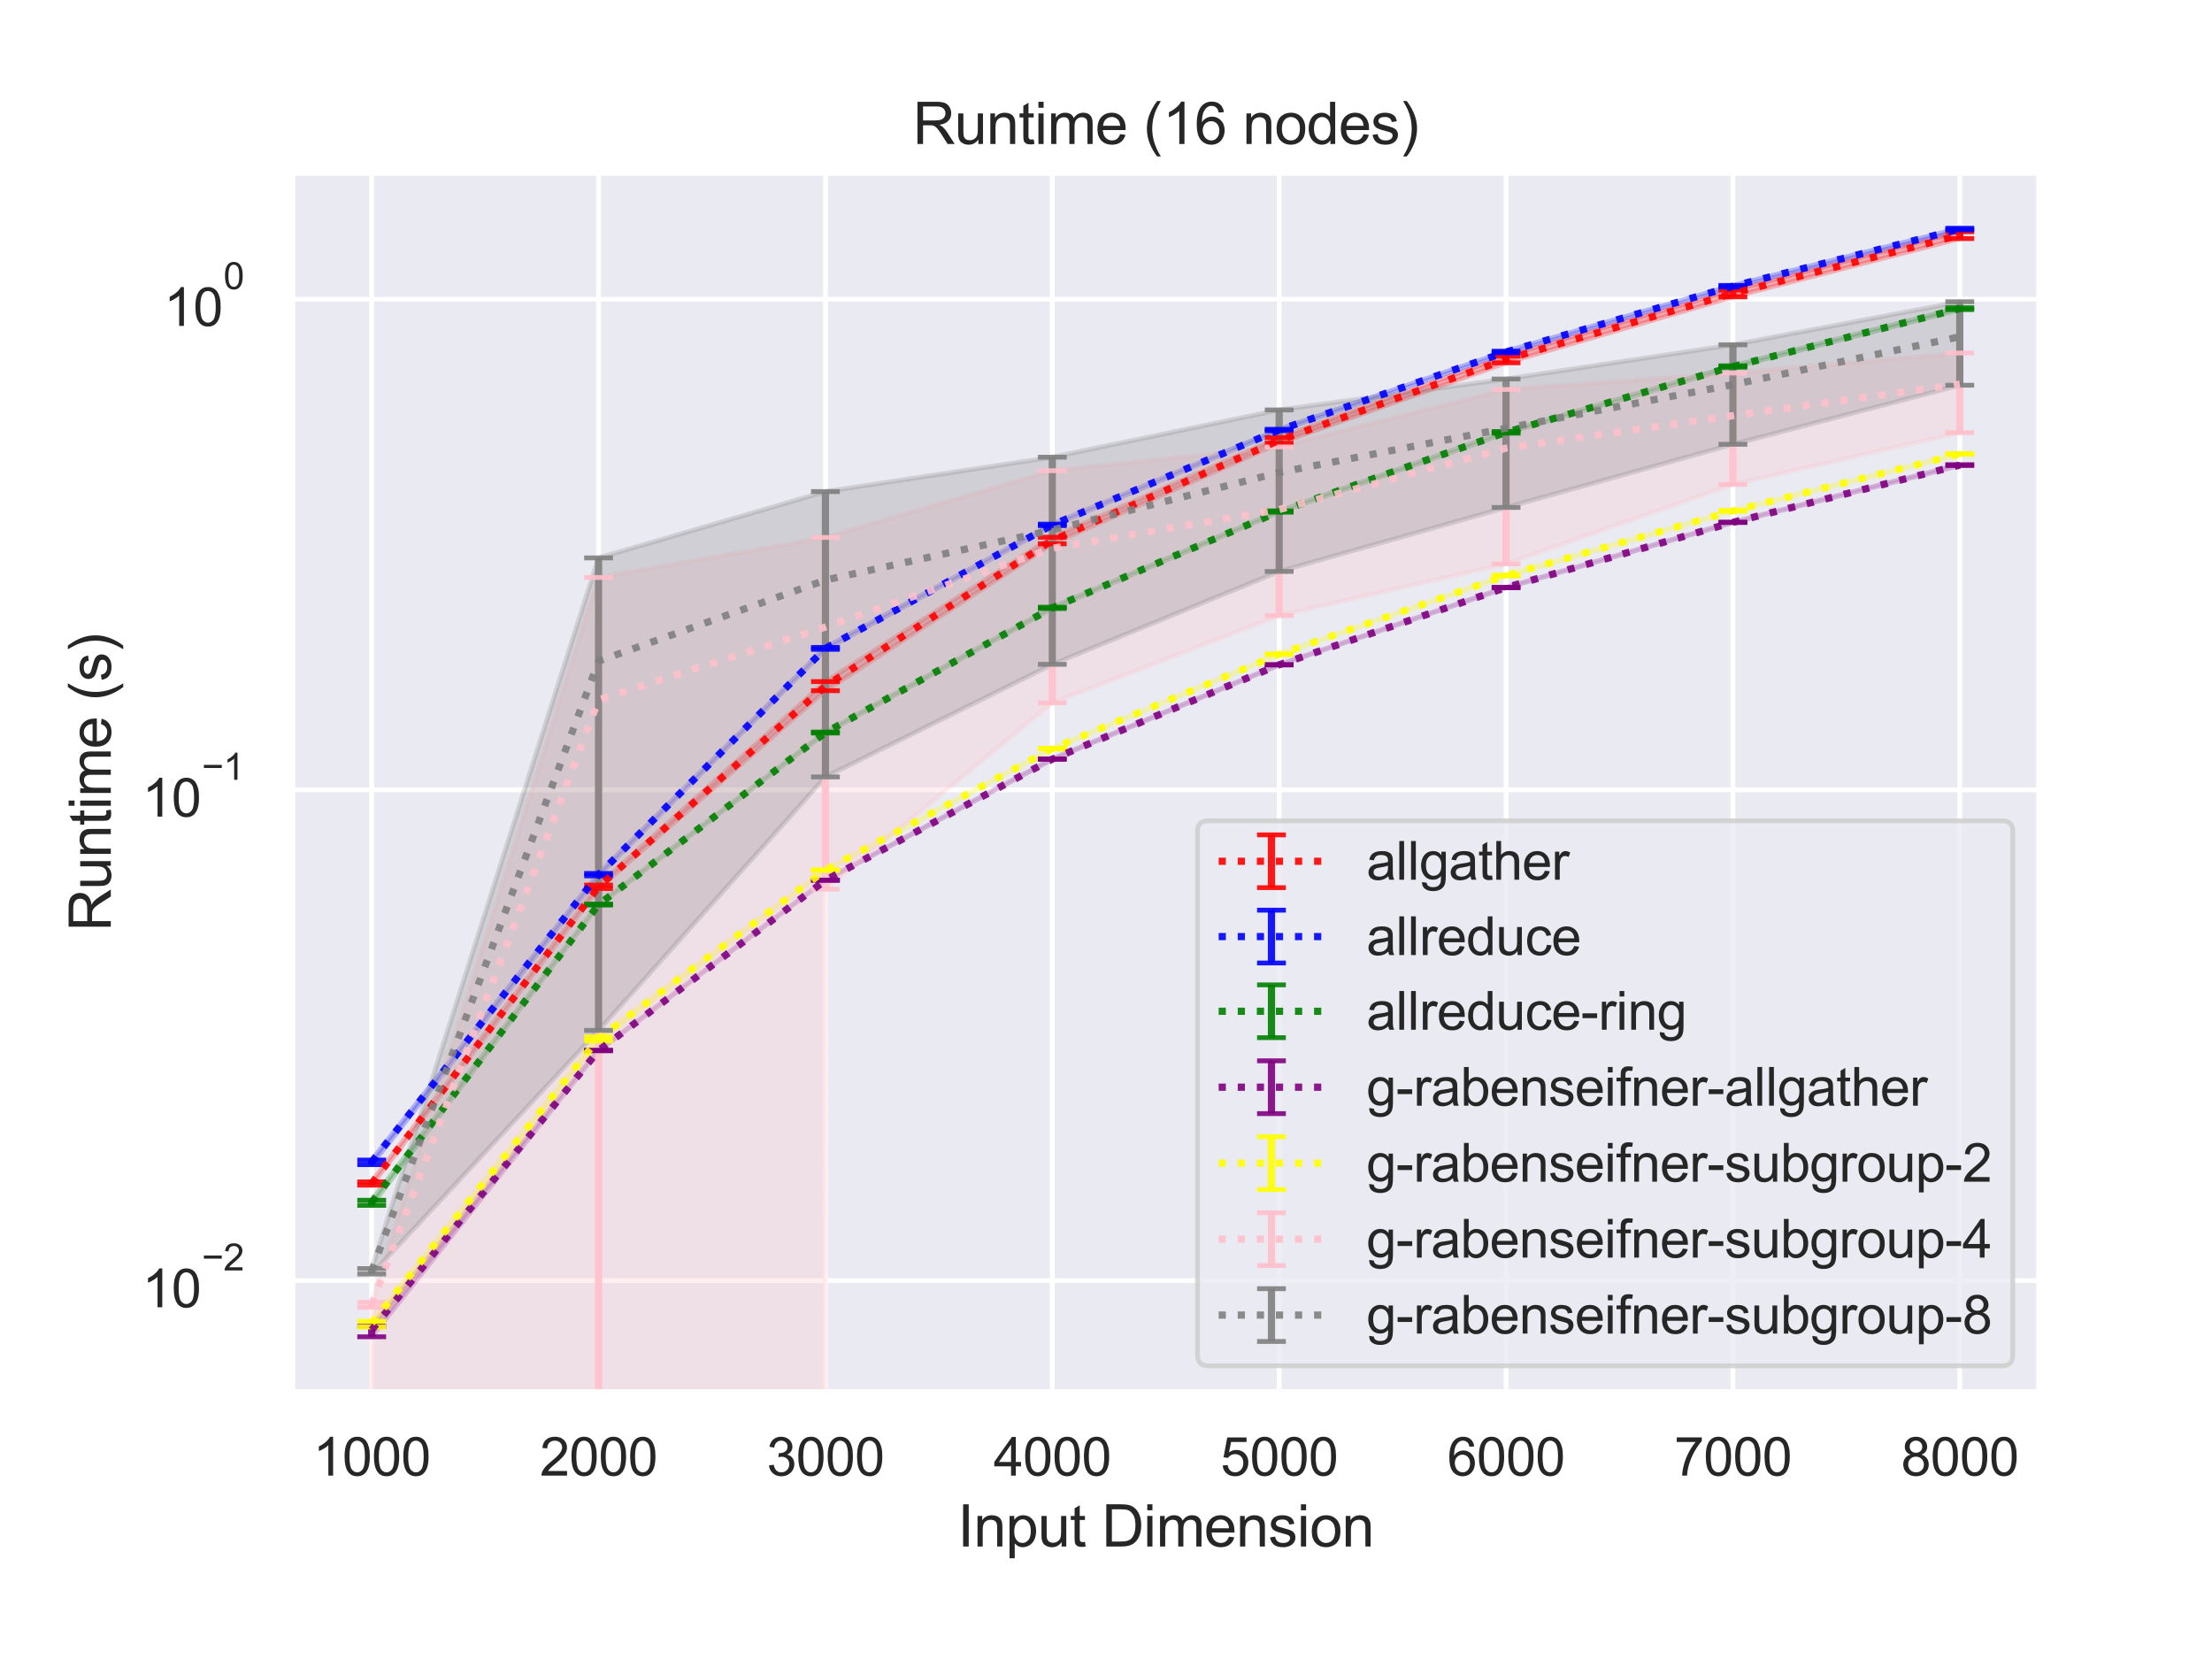 <?xml version="1.0" encoding="utf-8" standalone="no"?>
<!DOCTYPE svg PUBLIC "-//W3C//DTD SVG 1.1//EN"
  "http://www.w3.org/Graphics/SVG/1.1/DTD/svg11.dtd">
<svg height="345.6pt" version="1.1" viewBox="0 0 460.8 345.6" width="460.8pt" xmlns="http://www.w3.org/2000/svg" xmlns:xlink="http://www.w3.org/1999/xlink">
 <defs>
  <style type="text/css">*{stroke-linecap:butt;stroke-linejoin:round;}</style>
 </defs>
 <g id="figure_1">
  <g id="patch_1">
   <path d="M 0 345.6 
L 460.8 345.6 
L 460.8 0 
L 0 0 
z
" style="fill:#ffffff;"/>
  </g>
  <g id="axes_1">
   <g id="patch_2">
    <path d="M 60.89 290.02 
L 424.8 290.02 
L 424.8 36 
L 60.89 36 
z
" style="fill:#eaeaf2;"/>
   </g>
   <g id="matplotlib.axis_1">
    <g id="xtick_1">
     <g id="line2d_1">
      <path clip-path="url(#pb1b9176fb5)" d="M 77.431 290.02 
L 77.431 36 
" style="fill:none;stroke:#ffffff;stroke-linecap:round;"/>
     </g>
     <g id="text_1">
      <!-- 1000 -->
      <g style="fill:#262626;" transform="translate(65.197 307.394)scale(0.11 -0.11)">
       <defs>
        <path d="M 2384 0 
L 1822 0 
L 1822 3584 
Q 1619 3391 1289 3197 
Q 959 3003 697 2906 
L 697 3450 
Q 1169 3672 1522 3987 
Q 1875 4303 2022 4600 
L 2384 4600 
L 2384 0 
z
" id="ArialMT-31" transform="scale(0.016)"/>
        <path d="M 266 2259 
Q 266 3072 433 3567 
Q 600 4063 929 4331 
Q 1259 4600 1759 4600 
Q 2128 4600 2406 4451 
Q 2684 4303 2865 4023 
Q 3047 3744 3150 3342 
Q 3253 2941 3253 2259 
Q 3253 1453 3087 958 
Q 2922 463 2592 192 
Q 2263 -78 1759 -78 
Q 1097 -78 719 397 
Q 266 969 266 2259 
z
M 844 2259 
Q 844 1131 1108 757 
Q 1372 384 1759 384 
Q 2147 384 2411 759 
Q 2675 1134 2675 2259 
Q 2675 3391 2411 3762 
Q 2147 4134 1753 4134 
Q 1366 4134 1134 3806 
Q 844 3388 844 2259 
z
" id="ArialMT-30" transform="scale(0.016)"/>
       </defs>
       <use xlink:href="#ArialMT-31"/>
       <use x="55.615" xlink:href="#ArialMT-30"/>
       <use x="111.23" xlink:href="#ArialMT-30"/>
       <use x="166.846" xlink:href="#ArialMT-30"/>
      </g>
     </g>
    </g>
    <g id="xtick_2">
     <g id="line2d_2">
      <path clip-path="url(#pb1b9176fb5)" d="M 124.692 290.02 
L 124.692 36 
" style="fill:none;stroke:#ffffff;stroke-linecap:round;"/>
     </g>
     <g id="text_2">
      <!-- 2000 -->
      <g style="fill:#262626;" transform="translate(112.458 307.394)scale(0.11 -0.11)">
       <defs>
        <path d="M 3222 541 
L 3222 0 
L 194 0 
Q 188 203 259 391 
Q 375 700 629 1000 
Q 884 1300 1366 1694 
Q 2113 2306 2375 2664 
Q 2638 3022 2638 3341 
Q 2638 3675 2398 3904 
Q 2159 4134 1775 4134 
Q 1369 4134 1125 3890 
Q 881 3647 878 3216 
L 300 3275 
Q 359 3922 746 4261 
Q 1134 4600 1788 4600 
Q 2447 4600 2831 4234 
Q 3216 3869 3216 3328 
Q 3216 3053 3103 2787 
Q 2991 2522 2730 2228 
Q 2469 1934 1863 1422 
Q 1356 997 1212 845 
Q 1069 694 975 541 
L 3222 541 
z
" id="ArialMT-32" transform="scale(0.016)"/>
       </defs>
       <use xlink:href="#ArialMT-32"/>
       <use x="55.615" xlink:href="#ArialMT-30"/>
       <use x="111.23" xlink:href="#ArialMT-30"/>
       <use x="166.846" xlink:href="#ArialMT-30"/>
      </g>
     </g>
    </g>
    <g id="xtick_3">
     <g id="line2d_3">
      <path clip-path="url(#pb1b9176fb5)" d="M 171.953 290.02 
L 171.953 36 
" style="fill:none;stroke:#ffffff;stroke-linecap:round;"/>
     </g>
     <g id="text_3">
      <!-- 3000 -->
      <g style="fill:#262626;" transform="translate(159.719 307.394)scale(0.11 -0.11)">
       <defs>
        <path d="M 269 1209 
L 831 1284 
Q 928 806 1161 595 
Q 1394 384 1728 384 
Q 2125 384 2398 659 
Q 2672 934 2672 1341 
Q 2672 1728 2419 1979 
Q 2166 2231 1775 2231 
Q 1616 2231 1378 2169 
L 1441 2663 
Q 1497 2656 1531 2656 
Q 1891 2656 2178 2843 
Q 2466 3031 2466 3422 
Q 2466 3731 2256 3934 
Q 2047 4138 1716 4138 
Q 1388 4138 1169 3931 
Q 950 3725 888 3313 
L 325 3413 
Q 428 3978 793 4289 
Q 1159 4600 1703 4600 
Q 2078 4600 2393 4439 
Q 2709 4278 2876 4000 
Q 3044 3722 3044 3409 
Q 3044 3113 2884 2869 
Q 2725 2625 2413 2481 
Q 2819 2388 3044 2092 
Q 3269 1797 3269 1353 
Q 3269 753 2831 336 
Q 2394 -81 1725 -81 
Q 1122 -81 723 278 
Q 325 638 269 1209 
z
" id="ArialMT-33" transform="scale(0.016)"/>
       </defs>
       <use xlink:href="#ArialMT-33"/>
       <use x="55.615" xlink:href="#ArialMT-30"/>
       <use x="111.23" xlink:href="#ArialMT-30"/>
       <use x="166.846" xlink:href="#ArialMT-30"/>
      </g>
     </g>
    </g>
    <g id="xtick_4">
     <g id="line2d_4">
      <path clip-path="url(#pb1b9176fb5)" d="M 219.214 290.02 
L 219.214 36 
" style="fill:none;stroke:#ffffff;stroke-linecap:round;"/>
     </g>
     <g id="text_4">
      <!-- 4000 -->
      <g style="fill:#262626;" transform="translate(206.98 307.394)scale(0.11 -0.11)">
       <defs>
        <path d="M 2069 0 
L 2069 1097 
L 81 1097 
L 81 1613 
L 2172 4581 
L 2631 4581 
L 2631 1613 
L 3250 1613 
L 3250 1097 
L 2631 1097 
L 2631 0 
L 2069 0 
z
M 2069 1613 
L 2069 3678 
L 634 1613 
L 2069 1613 
z
" id="ArialMT-34" transform="scale(0.016)"/>
       </defs>
       <use xlink:href="#ArialMT-34"/>
       <use x="55.615" xlink:href="#ArialMT-30"/>
       <use x="111.23" xlink:href="#ArialMT-30"/>
       <use x="166.846" xlink:href="#ArialMT-30"/>
      </g>
     </g>
    </g>
    <g id="xtick_5">
     <g id="line2d_5">
      <path clip-path="url(#pb1b9176fb5)" d="M 266.476 290.02 
L 266.476 36 
" style="fill:none;stroke:#ffffff;stroke-linecap:round;"/>
     </g>
     <g id="text_5">
      <!-- 5000 -->
      <g style="fill:#262626;" transform="translate(254.241 307.394)scale(0.11 -0.11)">
       <defs>
        <path d="M 266 1200 
L 856 1250 
Q 922 819 1161 601 
Q 1400 384 1738 384 
Q 2144 384 2425 690 
Q 2706 997 2706 1503 
Q 2706 1984 2436 2262 
Q 2166 2541 1728 2541 
Q 1456 2541 1237 2417 
Q 1019 2294 894 2097 
L 366 2166 
L 809 4519 
L 3088 4519 
L 3088 3981 
L 1259 3981 
L 1013 2750 
Q 1425 3038 1878 3038 
Q 2478 3038 2890 2622 
Q 3303 2206 3303 1553 
Q 3303 931 2941 478 
Q 2500 -78 1738 -78 
Q 1113 -78 717 272 
Q 322 622 266 1200 
z
" id="ArialMT-35" transform="scale(0.016)"/>
       </defs>
       <use xlink:href="#ArialMT-35"/>
       <use x="55.615" xlink:href="#ArialMT-30"/>
       <use x="111.23" xlink:href="#ArialMT-30"/>
       <use x="166.846" xlink:href="#ArialMT-30"/>
      </g>
     </g>
    </g>
    <g id="xtick_6">
     <g id="line2d_6">
      <path clip-path="url(#pb1b9176fb5)" d="M 313.737 290.02 
L 313.737 36 
" style="fill:none;stroke:#ffffff;stroke-linecap:round;"/>
     </g>
     <g id="text_6">
      <!-- 6000 -->
      <g style="fill:#262626;" transform="translate(301.502 307.394)scale(0.11 -0.11)">
       <defs>
        <path d="M 3184 3459 
L 2625 3416 
Q 2550 3747 2413 3897 
Q 2184 4138 1850 4138 
Q 1581 4138 1378 3988 
Q 1113 3794 959 3422 
Q 806 3050 800 2363 
Q 1003 2672 1297 2822 
Q 1591 2972 1913 2972 
Q 2475 2972 2870 2558 
Q 3266 2144 3266 1488 
Q 3266 1056 3080 686 
Q 2894 316 2569 119 
Q 2244 -78 1831 -78 
Q 1128 -78 684 439 
Q 241 956 241 2144 
Q 241 3472 731 4075 
Q 1159 4600 1884 4600 
Q 2425 4600 2770 4297 
Q 3116 3994 3184 3459 
z
M 888 1484 
Q 888 1194 1011 928 
Q 1134 663 1356 523 
Q 1578 384 1822 384 
Q 2178 384 2434 671 
Q 2691 959 2691 1453 
Q 2691 1928 2437 2201 
Q 2184 2475 1800 2475 
Q 1419 2475 1153 2201 
Q 888 1928 888 1484 
z
" id="ArialMT-36" transform="scale(0.016)"/>
       </defs>
       <use xlink:href="#ArialMT-36"/>
       <use x="55.615" xlink:href="#ArialMT-30"/>
       <use x="111.23" xlink:href="#ArialMT-30"/>
       <use x="166.846" xlink:href="#ArialMT-30"/>
      </g>
     </g>
    </g>
    <g id="xtick_7">
     <g id="line2d_7">
      <path clip-path="url(#pb1b9176fb5)" d="M 360.998 290.02 
L 360.998 36 
" style="fill:none;stroke:#ffffff;stroke-linecap:round;"/>
     </g>
     <g id="text_7">
      <!-- 7000 -->
      <g style="fill:#262626;" transform="translate(348.764 307.394)scale(0.11 -0.11)">
       <defs>
        <path d="M 303 3981 
L 303 4522 
L 3269 4522 
L 3269 4084 
Q 2831 3619 2401 2847 
Q 1972 2075 1738 1259 
Q 1569 684 1522 0 
L 944 0 
Q 953 541 1156 1306 
Q 1359 2072 1739 2783 
Q 2119 3494 2547 3981 
L 303 3981 
z
" id="ArialMT-37" transform="scale(0.016)"/>
       </defs>
       <use xlink:href="#ArialMT-37"/>
       <use x="55.615" xlink:href="#ArialMT-30"/>
       <use x="111.23" xlink:href="#ArialMT-30"/>
       <use x="166.846" xlink:href="#ArialMT-30"/>
      </g>
     </g>
    </g>
    <g id="xtick_8">
     <g id="line2d_8">
      <path clip-path="url(#pb1b9176fb5)" d="M 408.259 290.02 
L 408.259 36 
" style="fill:none;stroke:#ffffff;stroke-linecap:round;"/>
     </g>
     <g id="text_8">
      <!-- 8000 -->
      <g style="fill:#262626;" transform="translate(396.025 307.394)scale(0.11 -0.11)">
       <defs>
        <path d="M 1131 2484 
Q 781 2613 612 2850 
Q 444 3088 444 3419 
Q 444 3919 803 4259 
Q 1163 4600 1759 4600 
Q 2359 4600 2725 4251 
Q 3091 3903 3091 3403 
Q 3091 3084 2923 2848 
Q 2756 2613 2416 2484 
Q 2838 2347 3058 2040 
Q 3278 1734 3278 1309 
Q 3278 722 2862 322 
Q 2447 -78 1769 -78 
Q 1091 -78 675 323 
Q 259 725 259 1325 
Q 259 1772 486 2073 
Q 713 2375 1131 2484 
z
M 1019 3438 
Q 1019 3113 1228 2906 
Q 1438 2700 1772 2700 
Q 2097 2700 2305 2904 
Q 2513 3109 2513 3406 
Q 2513 3716 2298 3927 
Q 2084 4138 1766 4138 
Q 1444 4138 1231 3931 
Q 1019 3725 1019 3438 
z
M 838 1322 
Q 838 1081 952 856 
Q 1066 631 1291 507 
Q 1516 384 1775 384 
Q 2178 384 2440 643 
Q 2703 903 2703 1303 
Q 2703 1709 2433 1975 
Q 2163 2241 1756 2241 
Q 1359 2241 1098 1978 
Q 838 1716 838 1322 
z
" id="ArialMT-38" transform="scale(0.016)"/>
       </defs>
       <use xlink:href="#ArialMT-38"/>
       <use x="55.615" xlink:href="#ArialMT-30"/>
       <use x="111.23" xlink:href="#ArialMT-30"/>
       <use x="166.846" xlink:href="#ArialMT-30"/>
      </g>
     </g>
    </g>
    <g id="text_9">
     <!-- Input Dimension -->
     <g style="fill:#262626;" transform="translate(199.491 322.169)scale(0.12 -0.12)">
      <defs>
       <path d="M 597 0 
L 597 4581 
L 1203 4581 
L 1203 0 
L 597 0 
z
" id="ArialMT-49" transform="scale(0.016)"/>
       <path d="M 422 0 
L 422 3319 
L 928 3319 
L 928 2847 
Q 1294 3394 1984 3394 
Q 2284 3394 2536 3286 
Q 2788 3178 2913 3003 
Q 3038 2828 3088 2588 
Q 3119 2431 3119 2041 
L 3119 0 
L 2556 0 
L 2556 2019 
Q 2556 2363 2490 2533 
Q 2425 2703 2258 2804 
Q 2091 2906 1866 2906 
Q 1506 2906 1245 2678 
Q 984 2450 984 1813 
L 984 0 
L 422 0 
z
" id="ArialMT-6e" transform="scale(0.016)"/>
       <path d="M 422 -1272 
L 422 3319 
L 934 3319 
L 934 2888 
Q 1116 3141 1344 3267 
Q 1572 3394 1897 3394 
Q 2322 3394 2647 3175 
Q 2972 2956 3137 2557 
Q 3303 2159 3303 1684 
Q 3303 1175 3120 767 
Q 2938 359 2589 142 
Q 2241 -75 1856 -75 
Q 1575 -75 1351 44 
Q 1128 163 984 344 
L 984 -1272 
L 422 -1272 
z
M 931 1641 
Q 931 1000 1190 694 
Q 1450 388 1819 388 
Q 2194 388 2461 705 
Q 2728 1022 2728 1688 
Q 2728 2322 2467 2637 
Q 2206 2953 1844 2953 
Q 1484 2953 1207 2617 
Q 931 2281 931 1641 
z
" id="ArialMT-70" transform="scale(0.016)"/>
       <path d="M 2597 0 
L 2597 488 
Q 2209 -75 1544 -75 
Q 1250 -75 995 37 
Q 741 150 617 320 
Q 494 491 444 738 
Q 409 903 409 1263 
L 409 3319 
L 972 3319 
L 972 1478 
Q 972 1038 1006 884 
Q 1059 663 1231 536 
Q 1403 409 1656 409 
Q 1909 409 2131 539 
Q 2353 669 2445 892 
Q 2538 1116 2538 1541 
L 2538 3319 
L 3100 3319 
L 3100 0 
L 2597 0 
z
" id="ArialMT-75" transform="scale(0.016)"/>
       <path d="M 1650 503 
L 1731 6 
Q 1494 -44 1306 -44 
Q 1000 -44 831 53 
Q 663 150 594 308 
Q 525 466 525 972 
L 525 2881 
L 113 2881 
L 113 3319 
L 525 3319 
L 525 4141 
L 1084 4478 
L 1084 3319 
L 1650 3319 
L 1650 2881 
L 1084 2881 
L 1084 941 
Q 1084 700 1114 631 
Q 1144 563 1211 522 
Q 1278 481 1403 481 
Q 1497 481 1650 503 
z
" id="ArialMT-74" transform="scale(0.016)"/>
       <path id="ArialMT-20" transform="scale(0.016)"/>
       <path d="M 494 0 
L 494 4581 
L 2072 4581 
Q 2606 4581 2888 4516 
Q 3281 4425 3559 4188 
Q 3922 3881 4101 3404 
Q 4281 2928 4281 2316 
Q 4281 1794 4159 1391 
Q 4038 988 3847 723 
Q 3656 459 3429 307 
Q 3203 156 2883 78 
Q 2563 0 2147 0 
L 494 0 
z
M 1100 541 
L 2078 541 
Q 2531 541 2789 625 
Q 3047 709 3200 863 
Q 3416 1078 3536 1442 
Q 3656 1806 3656 2325 
Q 3656 3044 3420 3430 
Q 3184 3816 2847 3947 
Q 2603 4041 2063 4041 
L 1100 4041 
L 1100 541 
z
" id="ArialMT-44" transform="scale(0.016)"/>
       <path d="M 425 3934 
L 425 4581 
L 988 4581 
L 988 3934 
L 425 3934 
z
M 425 0 
L 425 3319 
L 988 3319 
L 988 0 
L 425 0 
z
" id="ArialMT-69" transform="scale(0.016)"/>
       <path d="M 422 0 
L 422 3319 
L 925 3319 
L 925 2853 
Q 1081 3097 1340 3245 
Q 1600 3394 1931 3394 
Q 2300 3394 2536 3241 
Q 2772 3088 2869 2813 
Q 3263 3394 3894 3394 
Q 4388 3394 4653 3120 
Q 4919 2847 4919 2278 
L 4919 0 
L 4359 0 
L 4359 2091 
Q 4359 2428 4304 2576 
Q 4250 2725 4106 2815 
Q 3963 2906 3769 2906 
Q 3419 2906 3187 2673 
Q 2956 2441 2956 1928 
L 2956 0 
L 2394 0 
L 2394 2156 
Q 2394 2531 2256 2718 
Q 2119 2906 1806 2906 
Q 1569 2906 1367 2781 
Q 1166 2656 1075 2415 
Q 984 2175 984 1722 
L 984 0 
L 422 0 
z
" id="ArialMT-6d" transform="scale(0.016)"/>
       <path d="M 2694 1069 
L 3275 997 
Q 3138 488 2766 206 
Q 2394 -75 1816 -75 
Q 1088 -75 661 373 
Q 234 822 234 1631 
Q 234 2469 665 2931 
Q 1097 3394 1784 3394 
Q 2450 3394 2872 2941 
Q 3294 2488 3294 1666 
Q 3294 1616 3291 1516 
L 816 1516 
Q 847 969 1125 678 
Q 1403 388 1819 388 
Q 2128 388 2347 550 
Q 2566 713 2694 1069 
z
M 847 1978 
L 2700 1978 
Q 2663 2397 2488 2606 
Q 2219 2931 1791 2931 
Q 1403 2931 1139 2672 
Q 875 2413 847 1978 
z
" id="ArialMT-65" transform="scale(0.016)"/>
       <path d="M 197 991 
L 753 1078 
Q 800 744 1014 566 
Q 1228 388 1613 388 
Q 2000 388 2187 545 
Q 2375 703 2375 916 
Q 2375 1106 2209 1216 
Q 2094 1291 1634 1406 
Q 1016 1563 777 1677 
Q 538 1791 414 1992 
Q 291 2194 291 2438 
Q 291 2659 392 2848 
Q 494 3038 669 3163 
Q 800 3259 1026 3326 
Q 1253 3394 1513 3394 
Q 1903 3394 2198 3281 
Q 2494 3169 2634 2976 
Q 2775 2784 2828 2463 
L 2278 2388 
Q 2241 2644 2061 2787 
Q 1881 2931 1553 2931 
Q 1166 2931 1000 2803 
Q 834 2675 834 2503 
Q 834 2394 903 2306 
Q 972 2216 1119 2156 
Q 1203 2125 1616 2013 
Q 2213 1853 2448 1751 
Q 2684 1650 2818 1456 
Q 2953 1263 2953 975 
Q 2953 694 2789 445 
Q 2625 197 2315 61 
Q 2006 -75 1616 -75 
Q 969 -75 630 194 
Q 291 463 197 991 
z
" id="ArialMT-73" transform="scale(0.016)"/>
       <path d="M 213 1659 
Q 213 2581 725 3025 
Q 1153 3394 1769 3394 
Q 2453 3394 2887 2945 
Q 3322 2497 3322 1706 
Q 3322 1066 3130 698 
Q 2938 331 2570 128 
Q 2203 -75 1769 -75 
Q 1072 -75 642 372 
Q 213 819 213 1659 
z
M 791 1659 
Q 791 1022 1069 705 
Q 1347 388 1769 388 
Q 2188 388 2466 706 
Q 2744 1025 2744 1678 
Q 2744 2294 2464 2611 
Q 2184 2928 1769 2928 
Q 1347 2928 1069 2612 
Q 791 2297 791 1659 
z
" id="ArialMT-6f" transform="scale(0.016)"/>
      </defs>
      <use xlink:href="#ArialMT-49"/>
      <use x="27.783" xlink:href="#ArialMT-6e"/>
      <use x="83.398" xlink:href="#ArialMT-70"/>
      <use x="139.014" xlink:href="#ArialMT-75"/>
      <use x="194.629" xlink:href="#ArialMT-74"/>
      <use x="222.412" xlink:href="#ArialMT-20"/>
      <use x="250.195" xlink:href="#ArialMT-44"/>
      <use x="322.412" xlink:href="#ArialMT-69"/>
      <use x="344.629" xlink:href="#ArialMT-6d"/>
      <use x="427.93" xlink:href="#ArialMT-65"/>
      <use x="483.545" xlink:href="#ArialMT-6e"/>
      <use x="539.16" xlink:href="#ArialMT-73"/>
      <use x="589.16" xlink:href="#ArialMT-69"/>
      <use x="611.377" xlink:href="#ArialMT-6f"/>
      <use x="666.992" xlink:href="#ArialMT-6e"/>
     </g>
    </g>
   </g>
   <g id="matplotlib.axis_2">
    <g id="ytick_1">
     <g id="line2d_9">
      <path clip-path="url(#pb1b9176fb5)" d="M 60.89 266.764 
L 424.8 266.764 
" style="fill:none;stroke:#ffffff;stroke-linecap:round;"/>
     </g>
     <g id="text_10">
      <!-- $\mathdefault{10^{-2}}$ -->
      <g style="fill:#262626;" transform="translate(29.61 272.436)scale(0.11 -0.11)">
       <defs>
        <path d="M 3381 1997 
L 356 1997 
L 356 2522 
L 3381 2522 
L 3381 1997 
z
" id="ArialMT-2212" transform="scale(0.016)"/>
       </defs>
       <use transform="translate(0 0.994)" xlink:href="#ArialMT-31"/>
       <use transform="translate(55.615 0.994)" xlink:href="#ArialMT-30"/>
       <use transform="translate(112.973 70.688)scale(0.7)" xlink:href="#ArialMT-2212"/>
       <use transform="translate(153.852 70.688)scale(0.7)" xlink:href="#ArialMT-32"/>
      </g>
     </g>
    </g>
    <g id="ytick_2">
     <g id="line2d_10">
      <path clip-path="url(#pb1b9176fb5)" d="M 60.89 164.549 
L 424.8 164.549 
" style="fill:none;stroke:#ffffff;stroke-linecap:round;"/>
     </g>
     <g id="text_11">
      <!-- $\mathdefault{10^{-1}}$ -->
      <g style="fill:#262626;" transform="translate(29.61 170.221)scale(0.11 -0.11)">
       <use transform="translate(0 0.994)" xlink:href="#ArialMT-31"/>
       <use transform="translate(55.615 0.994)" xlink:href="#ArialMT-30"/>
       <use transform="translate(112.973 70.688)scale(0.7)" xlink:href="#ArialMT-2212"/>
       <use transform="translate(153.852 70.688)scale(0.7)" xlink:href="#ArialMT-31"/>
      </g>
     </g>
    </g>
    <g id="ytick_3">
     <g id="line2d_11">
      <path clip-path="url(#pb1b9176fb5)" d="M 60.89 62.334 
L 424.8 62.334 
" style="fill:none;stroke:#ffffff;stroke-linecap:round;"/>
     </g>
     <g id="text_12">
      <!-- $\mathdefault{10^{0}}$ -->
      <g style="fill:#262626;" transform="translate(34.12 68.005)scale(0.11 -0.11)">
       <use transform="translate(0 0.994)" xlink:href="#ArialMT-31"/>
       <use transform="translate(55.615 0.994)" xlink:href="#ArialMT-30"/>
       <use transform="translate(112.973 70.688)scale(0.7)" xlink:href="#ArialMT-30"/>
      </g>
     </g>
    </g>
    <g id="ytick_4"/>
    <g id="ytick_5"/>
    <g id="ytick_6"/>
    <g id="ytick_7"/>
    <g id="ytick_8"/>
    <g id="ytick_9"/>
    <g id="ytick_10"/>
    <g id="ytick_11"/>
    <g id="ytick_12"/>
    <g id="ytick_13"/>
    <g id="ytick_14"/>
    <g id="ytick_15"/>
    <g id="ytick_16"/>
    <g id="ytick_17"/>
    <g id="ytick_18"/>
    <g id="ytick_19"/>
    <g id="ytick_20"/>
    <g id="ytick_21"/>
    <g id="ytick_22"/>
    <g id="ytick_23"/>
    <g id="text_13">
     <!-- Runtime (s) -->
     <g style="fill:#262626;" transform="translate(23.084 194.013)rotate(-90)scale(0.12 -0.12)">
      <defs>
       <path d="M 503 0 
L 503 4581 
L 2534 4581 
Q 3147 4581 3465 4457 
Q 3784 4334 3975 4021 
Q 4166 3709 4166 3331 
Q 4166 2844 3850 2509 
Q 3534 2175 2875 2084 
Q 3116 1969 3241 1856 
Q 3506 1613 3744 1247 
L 4541 0 
L 3778 0 
L 3172 953 
Q 2906 1366 2734 1584 
Q 2563 1803 2427 1890 
Q 2291 1978 2150 2013 
Q 2047 2034 1813 2034 
L 1109 2034 
L 1109 0 
L 503 0 
z
M 1109 2559 
L 2413 2559 
Q 2828 2559 3062 2645 
Q 3297 2731 3419 2920 
Q 3541 3109 3541 3331 
Q 3541 3656 3305 3865 
Q 3069 4075 2559 4075 
L 1109 4075 
L 1109 2559 
z
" id="ArialMT-52" transform="scale(0.016)"/>
       <path d="M 1497 -1347 
Q 1031 -759 709 28 
Q 388 816 388 1659 
Q 388 2403 628 3084 
Q 909 3875 1497 4659 
L 1900 4659 
Q 1522 4009 1400 3731 
Q 1209 3300 1100 2831 
Q 966 2247 966 1656 
Q 966 153 1900 -1347 
L 1497 -1347 
z
" id="ArialMT-28" transform="scale(0.016)"/>
       <path d="M 791 -1347 
L 388 -1347 
Q 1322 153 1322 1656 
Q 1322 2244 1188 2822 
Q 1081 3291 891 3722 
Q 769 4003 388 4659 
L 791 4659 
Q 1378 3875 1659 3084 
Q 1900 2403 1900 1659 
Q 1900 816 1576 28 
Q 1253 -759 791 -1347 
z
" id="ArialMT-29" transform="scale(0.016)"/>
      </defs>
      <use xlink:href="#ArialMT-52"/>
      <use x="72.217" xlink:href="#ArialMT-75"/>
      <use x="127.832" xlink:href="#ArialMT-6e"/>
      <use x="183.447" xlink:href="#ArialMT-74"/>
      <use x="211.23" xlink:href="#ArialMT-69"/>
      <use x="233.447" xlink:href="#ArialMT-6d"/>
      <use x="316.748" xlink:href="#ArialMT-65"/>
      <use x="372.363" xlink:href="#ArialMT-20"/>
      <use x="400.146" xlink:href="#ArialMT-28"/>
      <use x="433.447" xlink:href="#ArialMT-73"/>
      <use x="483.447" xlink:href="#ArialMT-29"/>
     </g>
    </g>
   </g>
   <g id="PolyCollection_1">
    <defs>
     <path d="M 77.431 -99.394 
L 77.431 -98.718 
L 124.692 -160.501 
L 171.953 -201.722 
L 219.214 -232.318 
L 266.476 -253.274 
L 313.737 -270.02 
L 360.998 -283.767 
L 408.259 -295.902 
L 408.259 -297.312 
L 408.259 -297.312 
L 360.998 -285.172 
L 313.737 -271.44 
L 266.476 -254.448 
L 219.214 -233.689 
L 171.953 -203.612 
L 124.692 -161.221 
L 77.431 -99.394 
z
" id="m5eacc868d9" style="stroke:#ff0000;stroke-opacity:0.25;"/>
    </defs>
    <g clip-path="url(#pb1b9176fb5)">
     <use style="fill:#ff0000;fill-opacity:0.25;stroke:#ff0000;stroke-opacity:0.25;" x="0" xlink:href="#m5eacc868d9" y="345.6"/>
    </g>
   </g>
   <g id="PolyCollection_2">
    <defs>
     <path d="M 77.431 -103.937 
L 77.431 -102.977 
L 124.692 -163.14 
L 171.953 -210.326 
L 219.214 -236.094 
L 266.476 -255.874 
L 313.737 -272.109 
L 360.998 -285.817 
L 408.259 -297.721 
L 408.259 -298.054 
L 408.259 -298.054 
L 360.998 -286.148 
L 313.737 -272.44 
L 266.476 -256.175 
L 219.214 -236.409 
L 171.953 -210.729 
L 124.692 -163.641 
L 77.431 -103.937 
z
" id="m3b209c5a23" style="stroke:#0000ff;stroke-opacity:0.25;"/>
    </defs>
    <g clip-path="url(#pb1b9176fb5)">
     <use style="fill:#0000ff;fill-opacity:0.25;stroke:#0000ff;stroke-opacity:0.25;" x="0" xlink:href="#m3b209c5a23" y="345.6"/>
    </g>
   </g>
   <g id="PolyCollection_3">
    <defs>
     <path d="M 77.431 -95.571 
L 77.431 -94.506 
L 124.692 -157.065 
L 171.953 -192.892 
L 219.214 -218.837 
L 266.476 -238.903 
L 313.737 -255.365 
L 360.998 -269.104 
L 408.259 -281.105 
L 408.259 -281.495 
L 408.259 -281.495 
L 360.998 -269.397 
L 313.737 -255.7 
L 266.476 -239.182 
L 219.214 -219.113 
L 171.953 -193.095 
L 124.692 -157.26 
L 77.431 -95.571 
z
" id="m88091d4391" style="stroke:#008000;stroke-opacity:0.25;"/>
    </defs>
    <g clip-path="url(#pb1b9176fb5)">
     <use style="fill:#008000;fill-opacity:0.25;stroke:#008000;stroke-opacity:0.25;" x="0" xlink:href="#m88091d4391" y="345.6"/>
    </g>
   </g>
   <g id="PolyCollection_4">
    <defs>
     <path d="M 77.431 -69.298 
L 77.431 -67.126 
L 124.692 -126.7 
L 171.953 -162.194 
L 219.214 -187.411 
L 266.476 -207.078 
L 313.737 -223.162 
L 360.998 -236.748 
L 408.259 -248.621 
L 408.259 -248.794 
L 408.259 -248.794 
L 360.998 -236.832 
L 313.737 -223.252 
L 266.476 -207.153 
L 219.214 -187.523 
L 171.953 -162.27 
L 124.692 -126.826 
L 77.431 -69.298 
z
" id="ma11f984660" style="stroke:#800080;stroke-opacity:0.25;"/>
    </defs>
    <g clip-path="url(#pb1b9176fb5)">
     <use style="fill:#800080;fill-opacity:0.25;stroke:#800080;stroke-opacity:0.25;" x="0" xlink:href="#ma11f984660" y="345.6"/>
    </g>
   </g>
   <g id="PolyCollection_5">
    <defs>
     <path d="M 77.431 -70.355 
L 77.431 -69.168 
L 124.692 -128.736 
L 171.953 -164.27 
L 219.214 -189.583 
L 266.476 -209.246 
L 313.737 -225.616 
L 360.998 -239.115 
L 408.259 -250.96 
L 408.259 -251.108 
L 408.259 -251.108 
L 360.998 -239.253 
L 313.737 -225.778 
L 266.476 -209.377 
L 219.214 -189.711 
L 171.953 -164.403 
L 124.692 -129.585 
L 77.431 -70.355 
z
" id="md888fc4714" style="stroke:#ffff00;stroke-opacity:0.25;"/>
    </defs>
    <g clip-path="url(#pb1b9176fb5)">
     <use style="fill:#ffff00;fill-opacity:0.25;stroke:#ffff00;stroke-opacity:0.25;" x="0" xlink:href="#md888fc4714" y="345.6"/>
    </g>
   </g>
   <g id="PolyCollection_6">
    <path clip-path="url(#pb1b9176fb5)" d="M 77.431 271.299 
L 77.431 272.335 
L 124.692 102277.605 
L 171.953 185.223 
L 219.214 146.426 
L 266.476 128.238 
L 313.737 117.464 
L 360.998 100.913 
L 408.259 90.131 
L 408.259 73.545 
L 408.259 73.545 
L 360.998 77.717 
L 313.737 81.14 
L 266.476 93.101 
L 219.214 98.048 
L 171.953 111.961 
L 124.692 120.299 
L 77.431 271.299 
z
" style="fill:#ffc0cb;fill-opacity:0.25;stroke:#ffc0cb;stroke-opacity:0.25;"/>
   </g>
   <g id="PolyCollection_7">
    <defs>
     <path d="M 77.431 -81.337 
L 77.431 -80.202 
L 124.692 -130.955 
L 171.953 -183.754 
L 219.214 -207.203 
L 266.476 -226.563 
L 313.737 -239.886 
L 360.998 -253.048 
L 408.259 -265.357 
L 408.259 -282.74 
L 408.259 -282.74 
L 360.998 -273.776 
L 313.737 -266.644 
L 266.476 -260.205 
L 219.214 -250.361 
L 171.953 -243.193 
L 124.692 -229.381 
L 77.431 -81.337 
z
" id="m82a8a1a07e" style="stroke:#808080;stroke-opacity:0.25;"/>
    </defs>
    <g clip-path="url(#pb1b9176fb5)">
     <use style="fill:#808080;fill-opacity:0.25;stroke:#808080;stroke-opacity:0.25;" x="0" xlink:href="#m82a8a1a07e" y="345.6"/>
    </g>
   </g>
   <g id="LineCollection_1">
    <path clip-path="url(#pb1b9176fb5)" d="M 77.431 246.882 
L 77.431 246.206 
" style="fill:none;stroke:#ff0000;stroke-opacity:0.9;stroke-width:1.5;"/>
    <path clip-path="url(#pb1b9176fb5)" d="M 124.692 185.099 
L 124.692 184.379 
" style="fill:none;stroke:#ff0000;stroke-opacity:0.9;stroke-width:1.5;"/>
    <path clip-path="url(#pb1b9176fb5)" d="M 171.953 143.878 
L 171.953 141.988 
" style="fill:none;stroke:#ff0000;stroke-opacity:0.9;stroke-width:1.5;"/>
    <path clip-path="url(#pb1b9176fb5)" d="M 219.214 113.282 
L 219.214 111.911 
" style="fill:none;stroke:#ff0000;stroke-opacity:0.9;stroke-width:1.5;"/>
    <path clip-path="url(#pb1b9176fb5)" d="M 266.476 92.326 
L 266.476 91.152 
" style="fill:none;stroke:#ff0000;stroke-opacity:0.9;stroke-width:1.5;"/>
    <path clip-path="url(#pb1b9176fb5)" d="M 313.737 75.58 
L 313.737 74.16 
" style="fill:none;stroke:#ff0000;stroke-opacity:0.9;stroke-width:1.5;"/>
    <path clip-path="url(#pb1b9176fb5)" d="M 360.998 61.833 
L 360.998 60.428 
" style="fill:none;stroke:#ff0000;stroke-opacity:0.9;stroke-width:1.5;"/>
    <path clip-path="url(#pb1b9176fb5)" d="M 408.259 49.698 
L 408.259 48.288 
" style="fill:none;stroke:#ff0000;stroke-opacity:0.9;stroke-width:1.5;"/>
   </g>
   <g id="LineCollection_2">
    <path clip-path="url(#pb1b9176fb5)" d="M 77.431 242.623 
L 77.431 241.663 
" style="fill:none;stroke:#0000ff;stroke-opacity:0.9;stroke-width:1.5;"/>
    <path clip-path="url(#pb1b9176fb5)" d="M 124.692 182.46 
L 124.692 181.959 
" style="fill:none;stroke:#0000ff;stroke-opacity:0.9;stroke-width:1.5;"/>
    <path clip-path="url(#pb1b9176fb5)" d="M 171.953 135.274 
L 171.953 134.871 
" style="fill:none;stroke:#0000ff;stroke-opacity:0.9;stroke-width:1.5;"/>
    <path clip-path="url(#pb1b9176fb5)" d="M 219.214 109.506 
L 219.214 109.191 
" style="fill:none;stroke:#0000ff;stroke-opacity:0.9;stroke-width:1.5;"/>
    <path clip-path="url(#pb1b9176fb5)" d="M 266.476 89.726 
L 266.476 89.425 
" style="fill:none;stroke:#0000ff;stroke-opacity:0.9;stroke-width:1.5;"/>
    <path clip-path="url(#pb1b9176fb5)" d="M 313.737 73.491 
L 313.737 73.16 
" style="fill:none;stroke:#0000ff;stroke-opacity:0.9;stroke-width:1.5;"/>
    <path clip-path="url(#pb1b9176fb5)" d="M 360.998 59.783 
L 360.998 59.452 
" style="fill:none;stroke:#0000ff;stroke-opacity:0.9;stroke-width:1.5;"/>
    <path clip-path="url(#pb1b9176fb5)" d="M 408.259 47.879 
L 408.259 47.546 
" style="fill:none;stroke:#0000ff;stroke-opacity:0.9;stroke-width:1.5;"/>
   </g>
   <g id="LineCollection_3">
    <path clip-path="url(#pb1b9176fb5)" d="M 77.431 251.094 
L 77.431 250.029 
" style="fill:none;stroke:#008000;stroke-opacity:0.9;stroke-width:1.5;"/>
    <path clip-path="url(#pb1b9176fb5)" d="M 124.692 188.535 
L 124.692 188.34 
" style="fill:none;stroke:#008000;stroke-opacity:0.9;stroke-width:1.5;"/>
    <path clip-path="url(#pb1b9176fb5)" d="M 171.953 152.708 
L 171.953 152.505 
" style="fill:none;stroke:#008000;stroke-opacity:0.9;stroke-width:1.5;"/>
    <path clip-path="url(#pb1b9176fb5)" d="M 219.214 126.763 
L 219.214 126.487 
" style="fill:none;stroke:#008000;stroke-opacity:0.9;stroke-width:1.5;"/>
    <path clip-path="url(#pb1b9176fb5)" d="M 266.476 106.697 
L 266.476 106.418 
" style="fill:none;stroke:#008000;stroke-opacity:0.9;stroke-width:1.5;"/>
    <path clip-path="url(#pb1b9176fb5)" d="M 313.737 90.235 
L 313.737 89.9 
" style="fill:none;stroke:#008000;stroke-opacity:0.9;stroke-width:1.5;"/>
    <path clip-path="url(#pb1b9176fb5)" d="M 360.998 76.496 
L 360.998 76.203 
" style="fill:none;stroke:#008000;stroke-opacity:0.9;stroke-width:1.5;"/>
    <path clip-path="url(#pb1b9176fb5)" d="M 408.259 64.495 
L 408.259 64.105 
" style="fill:none;stroke:#008000;stroke-opacity:0.9;stroke-width:1.5;"/>
   </g>
   <g id="LineCollection_4">
    <path clip-path="url(#pb1b9176fb5)" d="M 77.431 278.474 
L 77.431 276.302 
" style="fill:none;stroke:#800080;stroke-opacity:0.9;stroke-width:1.5;"/>
    <path clip-path="url(#pb1b9176fb5)" d="M 124.692 218.9 
L 124.692 218.774 
" style="fill:none;stroke:#800080;stroke-opacity:0.9;stroke-width:1.5;"/>
    <path clip-path="url(#pb1b9176fb5)" d="M 171.953 183.406 
L 171.953 183.33 
" style="fill:none;stroke:#800080;stroke-opacity:0.9;stroke-width:1.5;"/>
    <path clip-path="url(#pb1b9176fb5)" d="M 219.214 158.189 
L 219.214 158.077 
" style="fill:none;stroke:#800080;stroke-opacity:0.9;stroke-width:1.5;"/>
    <path clip-path="url(#pb1b9176fb5)" d="M 266.476 138.522 
L 266.476 138.447 
" style="fill:none;stroke:#800080;stroke-opacity:0.9;stroke-width:1.5;"/>
    <path clip-path="url(#pb1b9176fb5)" d="M 313.737 122.438 
L 313.737 122.348 
" style="fill:none;stroke:#800080;stroke-opacity:0.9;stroke-width:1.5;"/>
    <path clip-path="url(#pb1b9176fb5)" d="M 360.998 108.852 
L 360.998 108.768 
" style="fill:none;stroke:#800080;stroke-opacity:0.9;stroke-width:1.5;"/>
    <path clip-path="url(#pb1b9176fb5)" d="M 408.259 96.979 
L 408.259 96.806 
" style="fill:none;stroke:#800080;stroke-opacity:0.9;stroke-width:1.5;"/>
   </g>
   <g id="LineCollection_5">
    <path clip-path="url(#pb1b9176fb5)" d="M 77.431 276.432 
L 77.431 275.245 
" style="fill:none;stroke:#ffff00;stroke-opacity:0.9;stroke-width:1.5;"/>
    <path clip-path="url(#pb1b9176fb5)" d="M 124.692 216.864 
L 124.692 216.015 
" style="fill:none;stroke:#ffff00;stroke-opacity:0.9;stroke-width:1.5;"/>
    <path clip-path="url(#pb1b9176fb5)" d="M 171.953 181.33 
L 171.953 181.197 
" style="fill:none;stroke:#ffff00;stroke-opacity:0.9;stroke-width:1.5;"/>
    <path clip-path="url(#pb1b9176fb5)" d="M 219.214 156.017 
L 219.214 155.889 
" style="fill:none;stroke:#ffff00;stroke-opacity:0.9;stroke-width:1.5;"/>
    <path clip-path="url(#pb1b9176fb5)" d="M 266.476 136.354 
L 266.476 136.223 
" style="fill:none;stroke:#ffff00;stroke-opacity:0.9;stroke-width:1.5;"/>
    <path clip-path="url(#pb1b9176fb5)" d="M 313.737 119.984 
L 313.737 119.822 
" style="fill:none;stroke:#ffff00;stroke-opacity:0.9;stroke-width:1.5;"/>
    <path clip-path="url(#pb1b9176fb5)" d="M 360.998 106.485 
L 360.998 106.347 
" style="fill:none;stroke:#ffff00;stroke-opacity:0.9;stroke-width:1.5;"/>
    <path clip-path="url(#pb1b9176fb5)" d="M 408.259 94.64 
L 408.259 94.492 
" style="fill:none;stroke:#ffff00;stroke-opacity:0.9;stroke-width:1.5;"/>
   </g>
   <g id="LineCollection_6">
    <path clip-path="url(#pb1b9176fb5)" d="M 77.431 272.335 
L 77.431 271.299 
" style="fill:none;stroke:#ffc0cb;stroke-opacity:0.9;stroke-width:1.5;"/>
    <path clip-path="url(#pb1b9176fb5)" d="M 124.692 346.6 
L 124.692 120.299 
" style="fill:none;stroke:#ffc0cb;stroke-opacity:0.9;stroke-width:1.5;"/>
    <path clip-path="url(#pb1b9176fb5)" d="M 171.953 185.223 
L 171.953 111.961 
" style="fill:none;stroke:#ffc0cb;stroke-opacity:0.9;stroke-width:1.5;"/>
    <path clip-path="url(#pb1b9176fb5)" d="M 219.214 146.426 
L 219.214 98.048 
" style="fill:none;stroke:#ffc0cb;stroke-opacity:0.9;stroke-width:1.5;"/>
    <path clip-path="url(#pb1b9176fb5)" d="M 266.476 128.238 
L 266.476 93.101 
" style="fill:none;stroke:#ffc0cb;stroke-opacity:0.9;stroke-width:1.5;"/>
    <path clip-path="url(#pb1b9176fb5)" d="M 313.737 117.464 
L 313.737 81.14 
" style="fill:none;stroke:#ffc0cb;stroke-opacity:0.9;stroke-width:1.5;"/>
    <path clip-path="url(#pb1b9176fb5)" d="M 360.998 100.913 
L 360.998 77.717 
" style="fill:none;stroke:#ffc0cb;stroke-opacity:0.9;stroke-width:1.5;"/>
    <path clip-path="url(#pb1b9176fb5)" d="M 408.259 90.131 
L 408.259 73.545 
" style="fill:none;stroke:#ffc0cb;stroke-opacity:0.9;stroke-width:1.5;"/>
   </g>
   <g id="LineCollection_7">
    <path clip-path="url(#pb1b9176fb5)" d="M 77.431 265.398 
L 77.431 264.263 
" style="fill:none;stroke:#808080;stroke-opacity:0.9;stroke-width:1.5;"/>
    <path clip-path="url(#pb1b9176fb5)" d="M 124.692 214.645 
L 124.692 116.219 
" style="fill:none;stroke:#808080;stroke-opacity:0.9;stroke-width:1.5;"/>
    <path clip-path="url(#pb1b9176fb5)" d="M 171.953 161.846 
L 171.953 102.407 
" style="fill:none;stroke:#808080;stroke-opacity:0.9;stroke-width:1.5;"/>
    <path clip-path="url(#pb1b9176fb5)" d="M 219.214 138.397 
L 219.214 95.239 
" style="fill:none;stroke:#808080;stroke-opacity:0.9;stroke-width:1.5;"/>
    <path clip-path="url(#pb1b9176fb5)" d="M 266.476 119.037 
L 266.476 85.395 
" style="fill:none;stroke:#808080;stroke-opacity:0.9;stroke-width:1.5;"/>
    <path clip-path="url(#pb1b9176fb5)" d="M 313.737 105.714 
L 313.737 78.956 
" style="fill:none;stroke:#808080;stroke-opacity:0.9;stroke-width:1.5;"/>
    <path clip-path="url(#pb1b9176fb5)" d="M 360.998 92.552 
L 360.998 71.824 
" style="fill:none;stroke:#808080;stroke-opacity:0.9;stroke-width:1.5;"/>
    <path clip-path="url(#pb1b9176fb5)" d="M 408.259 80.243 
L 408.259 62.86 
" style="fill:none;stroke:#808080;stroke-opacity:0.9;stroke-width:1.5;"/>
   </g>
   <g id="line2d_12">
    <defs>
     <path d="M 3 0 
L -3 -0 
" id="me60e61f600" style="stroke:#ff0000;stroke-opacity:0.9;"/>
    </defs>
    <g clip-path="url(#pb1b9176fb5)">
     <use style="fill:#ff0000;fill-opacity:0.9;stroke:#ff0000;stroke-opacity:0.9;" x="77.431" xlink:href="#me60e61f600" y="246.882"/>
     <use style="fill:#ff0000;fill-opacity:0.9;stroke:#ff0000;stroke-opacity:0.9;" x="124.692" xlink:href="#me60e61f600" y="185.099"/>
     <use style="fill:#ff0000;fill-opacity:0.9;stroke:#ff0000;stroke-opacity:0.9;" x="171.953" xlink:href="#me60e61f600" y="143.878"/>
     <use style="fill:#ff0000;fill-opacity:0.9;stroke:#ff0000;stroke-opacity:0.9;" x="219.214" xlink:href="#me60e61f600" y="113.282"/>
     <use style="fill:#ff0000;fill-opacity:0.9;stroke:#ff0000;stroke-opacity:0.9;" x="266.476" xlink:href="#me60e61f600" y="92.326"/>
     <use style="fill:#ff0000;fill-opacity:0.9;stroke:#ff0000;stroke-opacity:0.9;" x="313.737" xlink:href="#me60e61f600" y="75.58"/>
     <use style="fill:#ff0000;fill-opacity:0.9;stroke:#ff0000;stroke-opacity:0.9;" x="360.998" xlink:href="#me60e61f600" y="61.833"/>
     <use style="fill:#ff0000;fill-opacity:0.9;stroke:#ff0000;stroke-opacity:0.9;" x="408.259" xlink:href="#me60e61f600" y="49.698"/>
    </g>
   </g>
   <g id="line2d_13">
    <g clip-path="url(#pb1b9176fb5)">
     <use style="fill:#ff0000;fill-opacity:0.9;stroke:#ff0000;stroke-opacity:0.9;" x="77.431" xlink:href="#me60e61f600" y="246.206"/>
     <use style="fill:#ff0000;fill-opacity:0.9;stroke:#ff0000;stroke-opacity:0.9;" x="124.692" xlink:href="#me60e61f600" y="184.379"/>
     <use style="fill:#ff0000;fill-opacity:0.9;stroke:#ff0000;stroke-opacity:0.9;" x="171.953" xlink:href="#me60e61f600" y="141.988"/>
     <use style="fill:#ff0000;fill-opacity:0.9;stroke:#ff0000;stroke-opacity:0.9;" x="219.214" xlink:href="#me60e61f600" y="111.911"/>
     <use style="fill:#ff0000;fill-opacity:0.9;stroke:#ff0000;stroke-opacity:0.9;" x="266.476" xlink:href="#me60e61f600" y="91.152"/>
     <use style="fill:#ff0000;fill-opacity:0.9;stroke:#ff0000;stroke-opacity:0.9;" x="313.737" xlink:href="#me60e61f600" y="74.16"/>
     <use style="fill:#ff0000;fill-opacity:0.9;stroke:#ff0000;stroke-opacity:0.9;" x="360.998" xlink:href="#me60e61f600" y="60.428"/>
     <use style="fill:#ff0000;fill-opacity:0.9;stroke:#ff0000;stroke-opacity:0.9;" x="408.259" xlink:href="#me60e61f600" y="48.288"/>
    </g>
   </g>
   <g id="line2d_14">
    <defs>
     <path d="M 3 0 
L -3 -0 
" id="m7f9df6d4ff" style="stroke:#0000ff;stroke-opacity:0.9;"/>
    </defs>
    <g clip-path="url(#pb1b9176fb5)">
     <use style="fill:#0000ff;fill-opacity:0.9;stroke:#0000ff;stroke-opacity:0.9;" x="77.431" xlink:href="#m7f9df6d4ff" y="242.623"/>
     <use style="fill:#0000ff;fill-opacity:0.9;stroke:#0000ff;stroke-opacity:0.9;" x="124.692" xlink:href="#m7f9df6d4ff" y="182.46"/>
     <use style="fill:#0000ff;fill-opacity:0.9;stroke:#0000ff;stroke-opacity:0.9;" x="171.953" xlink:href="#m7f9df6d4ff" y="135.274"/>
     <use style="fill:#0000ff;fill-opacity:0.9;stroke:#0000ff;stroke-opacity:0.9;" x="219.214" xlink:href="#m7f9df6d4ff" y="109.506"/>
     <use style="fill:#0000ff;fill-opacity:0.9;stroke:#0000ff;stroke-opacity:0.9;" x="266.476" xlink:href="#m7f9df6d4ff" y="89.726"/>
     <use style="fill:#0000ff;fill-opacity:0.9;stroke:#0000ff;stroke-opacity:0.9;" x="313.737" xlink:href="#m7f9df6d4ff" y="73.491"/>
     <use style="fill:#0000ff;fill-opacity:0.9;stroke:#0000ff;stroke-opacity:0.9;" x="360.998" xlink:href="#m7f9df6d4ff" y="59.783"/>
     <use style="fill:#0000ff;fill-opacity:0.9;stroke:#0000ff;stroke-opacity:0.9;" x="408.259" xlink:href="#m7f9df6d4ff" y="47.879"/>
    </g>
   </g>
   <g id="line2d_15">
    <g clip-path="url(#pb1b9176fb5)">
     <use style="fill:#0000ff;fill-opacity:0.9;stroke:#0000ff;stroke-opacity:0.9;" x="77.431" xlink:href="#m7f9df6d4ff" y="241.663"/>
     <use style="fill:#0000ff;fill-opacity:0.9;stroke:#0000ff;stroke-opacity:0.9;" x="124.692" xlink:href="#m7f9df6d4ff" y="181.959"/>
     <use style="fill:#0000ff;fill-opacity:0.9;stroke:#0000ff;stroke-opacity:0.9;" x="171.953" xlink:href="#m7f9df6d4ff" y="134.871"/>
     <use style="fill:#0000ff;fill-opacity:0.9;stroke:#0000ff;stroke-opacity:0.9;" x="219.214" xlink:href="#m7f9df6d4ff" y="109.191"/>
     <use style="fill:#0000ff;fill-opacity:0.9;stroke:#0000ff;stroke-opacity:0.9;" x="266.476" xlink:href="#m7f9df6d4ff" y="89.425"/>
     <use style="fill:#0000ff;fill-opacity:0.9;stroke:#0000ff;stroke-opacity:0.9;" x="313.737" xlink:href="#m7f9df6d4ff" y="73.16"/>
     <use style="fill:#0000ff;fill-opacity:0.9;stroke:#0000ff;stroke-opacity:0.9;" x="360.998" xlink:href="#m7f9df6d4ff" y="59.452"/>
     <use style="fill:#0000ff;fill-opacity:0.9;stroke:#0000ff;stroke-opacity:0.9;" x="408.259" xlink:href="#m7f9df6d4ff" y="47.546"/>
    </g>
   </g>
   <g id="line2d_16">
    <defs>
     <path d="M 3 0 
L -3 -0 
" id="ma2dfe9d633" style="stroke:#008000;stroke-opacity:0.9;"/>
    </defs>
    <g clip-path="url(#pb1b9176fb5)">
     <use style="fill:#008000;fill-opacity:0.9;stroke:#008000;stroke-opacity:0.9;" x="77.431" xlink:href="#ma2dfe9d633" y="251.094"/>
     <use style="fill:#008000;fill-opacity:0.9;stroke:#008000;stroke-opacity:0.9;" x="124.692" xlink:href="#ma2dfe9d633" y="188.535"/>
     <use style="fill:#008000;fill-opacity:0.9;stroke:#008000;stroke-opacity:0.9;" x="171.953" xlink:href="#ma2dfe9d633" y="152.708"/>
     <use style="fill:#008000;fill-opacity:0.9;stroke:#008000;stroke-opacity:0.9;" x="219.214" xlink:href="#ma2dfe9d633" y="126.763"/>
     <use style="fill:#008000;fill-opacity:0.9;stroke:#008000;stroke-opacity:0.9;" x="266.476" xlink:href="#ma2dfe9d633" y="106.697"/>
     <use style="fill:#008000;fill-opacity:0.9;stroke:#008000;stroke-opacity:0.9;" x="313.737" xlink:href="#ma2dfe9d633" y="90.235"/>
     <use style="fill:#008000;fill-opacity:0.9;stroke:#008000;stroke-opacity:0.9;" x="360.998" xlink:href="#ma2dfe9d633" y="76.496"/>
     <use style="fill:#008000;fill-opacity:0.9;stroke:#008000;stroke-opacity:0.9;" x="408.259" xlink:href="#ma2dfe9d633" y="64.495"/>
    </g>
   </g>
   <g id="line2d_17">
    <g clip-path="url(#pb1b9176fb5)">
     <use style="fill:#008000;fill-opacity:0.9;stroke:#008000;stroke-opacity:0.9;" x="77.431" xlink:href="#ma2dfe9d633" y="250.029"/>
     <use style="fill:#008000;fill-opacity:0.9;stroke:#008000;stroke-opacity:0.9;" x="124.692" xlink:href="#ma2dfe9d633" y="188.34"/>
     <use style="fill:#008000;fill-opacity:0.9;stroke:#008000;stroke-opacity:0.9;" x="171.953" xlink:href="#ma2dfe9d633" y="152.505"/>
     <use style="fill:#008000;fill-opacity:0.9;stroke:#008000;stroke-opacity:0.9;" x="219.214" xlink:href="#ma2dfe9d633" y="126.487"/>
     <use style="fill:#008000;fill-opacity:0.9;stroke:#008000;stroke-opacity:0.9;" x="266.476" xlink:href="#ma2dfe9d633" y="106.418"/>
     <use style="fill:#008000;fill-opacity:0.9;stroke:#008000;stroke-opacity:0.9;" x="313.737" xlink:href="#ma2dfe9d633" y="89.9"/>
     <use style="fill:#008000;fill-opacity:0.9;stroke:#008000;stroke-opacity:0.9;" x="360.998" xlink:href="#ma2dfe9d633" y="76.203"/>
     <use style="fill:#008000;fill-opacity:0.9;stroke:#008000;stroke-opacity:0.9;" x="408.259" xlink:href="#ma2dfe9d633" y="64.105"/>
    </g>
   </g>
   <g id="line2d_18">
    <defs>
     <path d="M 3 0 
L -3 -0 
" id="m72bd5a93e5" style="stroke:#800080;stroke-opacity:0.9;"/>
    </defs>
    <g clip-path="url(#pb1b9176fb5)">
     <use style="fill:#800080;fill-opacity:0.9;stroke:#800080;stroke-opacity:0.9;" x="77.431" xlink:href="#m72bd5a93e5" y="278.474"/>
     <use style="fill:#800080;fill-opacity:0.9;stroke:#800080;stroke-opacity:0.9;" x="124.692" xlink:href="#m72bd5a93e5" y="218.9"/>
     <use style="fill:#800080;fill-opacity:0.9;stroke:#800080;stroke-opacity:0.9;" x="171.953" xlink:href="#m72bd5a93e5" y="183.406"/>
     <use style="fill:#800080;fill-opacity:0.9;stroke:#800080;stroke-opacity:0.9;" x="219.214" xlink:href="#m72bd5a93e5" y="158.189"/>
     <use style="fill:#800080;fill-opacity:0.9;stroke:#800080;stroke-opacity:0.9;" x="266.476" xlink:href="#m72bd5a93e5" y="138.522"/>
     <use style="fill:#800080;fill-opacity:0.9;stroke:#800080;stroke-opacity:0.9;" x="313.737" xlink:href="#m72bd5a93e5" y="122.438"/>
     <use style="fill:#800080;fill-opacity:0.9;stroke:#800080;stroke-opacity:0.9;" x="360.998" xlink:href="#m72bd5a93e5" y="108.852"/>
     <use style="fill:#800080;fill-opacity:0.9;stroke:#800080;stroke-opacity:0.9;" x="408.259" xlink:href="#m72bd5a93e5" y="96.979"/>
    </g>
   </g>
   <g id="line2d_19">
    <g clip-path="url(#pb1b9176fb5)">
     <use style="fill:#800080;fill-opacity:0.9;stroke:#800080;stroke-opacity:0.9;" x="77.431" xlink:href="#m72bd5a93e5" y="276.302"/>
     <use style="fill:#800080;fill-opacity:0.9;stroke:#800080;stroke-opacity:0.9;" x="124.692" xlink:href="#m72bd5a93e5" y="218.774"/>
     <use style="fill:#800080;fill-opacity:0.9;stroke:#800080;stroke-opacity:0.9;" x="171.953" xlink:href="#m72bd5a93e5" y="183.33"/>
     <use style="fill:#800080;fill-opacity:0.9;stroke:#800080;stroke-opacity:0.9;" x="219.214" xlink:href="#m72bd5a93e5" y="158.077"/>
     <use style="fill:#800080;fill-opacity:0.9;stroke:#800080;stroke-opacity:0.9;" x="266.476" xlink:href="#m72bd5a93e5" y="138.447"/>
     <use style="fill:#800080;fill-opacity:0.9;stroke:#800080;stroke-opacity:0.9;" x="313.737" xlink:href="#m72bd5a93e5" y="122.348"/>
     <use style="fill:#800080;fill-opacity:0.9;stroke:#800080;stroke-opacity:0.9;" x="360.998" xlink:href="#m72bd5a93e5" y="108.768"/>
     <use style="fill:#800080;fill-opacity:0.9;stroke:#800080;stroke-opacity:0.9;" x="408.259" xlink:href="#m72bd5a93e5" y="96.806"/>
    </g>
   </g>
   <g id="line2d_20">
    <defs>
     <path d="M 3 0 
L -3 -0 
" id="m5440382bb1" style="stroke:#ffff00;stroke-opacity:0.9;"/>
    </defs>
    <g clip-path="url(#pb1b9176fb5)">
     <use style="fill:#ffff00;fill-opacity:0.9;stroke:#ffff00;stroke-opacity:0.9;" x="77.431" xlink:href="#m5440382bb1" y="276.432"/>
     <use style="fill:#ffff00;fill-opacity:0.9;stroke:#ffff00;stroke-opacity:0.9;" x="124.692" xlink:href="#m5440382bb1" y="216.864"/>
     <use style="fill:#ffff00;fill-opacity:0.9;stroke:#ffff00;stroke-opacity:0.9;" x="171.953" xlink:href="#m5440382bb1" y="181.33"/>
     <use style="fill:#ffff00;fill-opacity:0.9;stroke:#ffff00;stroke-opacity:0.9;" x="219.214" xlink:href="#m5440382bb1" y="156.017"/>
     <use style="fill:#ffff00;fill-opacity:0.9;stroke:#ffff00;stroke-opacity:0.9;" x="266.476" xlink:href="#m5440382bb1" y="136.354"/>
     <use style="fill:#ffff00;fill-opacity:0.9;stroke:#ffff00;stroke-opacity:0.9;" x="313.737" xlink:href="#m5440382bb1" y="119.984"/>
     <use style="fill:#ffff00;fill-opacity:0.9;stroke:#ffff00;stroke-opacity:0.9;" x="360.998" xlink:href="#m5440382bb1" y="106.485"/>
     <use style="fill:#ffff00;fill-opacity:0.9;stroke:#ffff00;stroke-opacity:0.9;" x="408.259" xlink:href="#m5440382bb1" y="94.64"/>
    </g>
   </g>
   <g id="line2d_21">
    <g clip-path="url(#pb1b9176fb5)">
     <use style="fill:#ffff00;fill-opacity:0.9;stroke:#ffff00;stroke-opacity:0.9;" x="77.431" xlink:href="#m5440382bb1" y="275.245"/>
     <use style="fill:#ffff00;fill-opacity:0.9;stroke:#ffff00;stroke-opacity:0.9;" x="124.692" xlink:href="#m5440382bb1" y="216.015"/>
     <use style="fill:#ffff00;fill-opacity:0.9;stroke:#ffff00;stroke-opacity:0.9;" x="171.953" xlink:href="#m5440382bb1" y="181.197"/>
     <use style="fill:#ffff00;fill-opacity:0.9;stroke:#ffff00;stroke-opacity:0.9;" x="219.214" xlink:href="#m5440382bb1" y="155.889"/>
     <use style="fill:#ffff00;fill-opacity:0.9;stroke:#ffff00;stroke-opacity:0.9;" x="266.476" xlink:href="#m5440382bb1" y="136.223"/>
     <use style="fill:#ffff00;fill-opacity:0.9;stroke:#ffff00;stroke-opacity:0.9;" x="313.737" xlink:href="#m5440382bb1" y="119.822"/>
     <use style="fill:#ffff00;fill-opacity:0.9;stroke:#ffff00;stroke-opacity:0.9;" x="360.998" xlink:href="#m5440382bb1" y="106.347"/>
     <use style="fill:#ffff00;fill-opacity:0.9;stroke:#ffff00;stroke-opacity:0.9;" x="408.259" xlink:href="#m5440382bb1" y="94.492"/>
    </g>
   </g>
   <g id="line2d_22">
    <defs>
     <path d="M 3 0 
L -3 -0 
" id="m4a80fbadad" style="stroke:#ffc0cb;stroke-opacity:0.9;"/>
    </defs>
    <g clip-path="url(#pb1b9176fb5)">
     <use style="fill:#ffc0cb;fill-opacity:0.9;stroke:#ffc0cb;stroke-opacity:0.9;" x="77.431" xlink:href="#m4a80fbadad" y="272.335"/>
     <use style="fill:#ffc0cb;fill-opacity:0.9;stroke:#ffc0cb;stroke-opacity:0.9;" x="88.835" xlink:href="#m4a80fbadad" y="24884.2"/>
     <use style="fill:#ffc0cb;fill-opacity:0.9;stroke:#ffc0cb;stroke-opacity:0.9;" x="160.52" xlink:href="#m4a80fbadad" y="24884.2"/>
     <use style="fill:#ffc0cb;fill-opacity:0.9;stroke:#ffc0cb;stroke-opacity:0.9;" x="171.953" xlink:href="#m4a80fbadad" y="185.223"/>
     <use style="fill:#ffc0cb;fill-opacity:0.9;stroke:#ffc0cb;stroke-opacity:0.9;" x="219.214" xlink:href="#m4a80fbadad" y="146.426"/>
     <use style="fill:#ffc0cb;fill-opacity:0.9;stroke:#ffc0cb;stroke-opacity:0.9;" x="266.476" xlink:href="#m4a80fbadad" y="128.238"/>
     <use style="fill:#ffc0cb;fill-opacity:0.9;stroke:#ffc0cb;stroke-opacity:0.9;" x="313.737" xlink:href="#m4a80fbadad" y="117.464"/>
     <use style="fill:#ffc0cb;fill-opacity:0.9;stroke:#ffc0cb;stroke-opacity:0.9;" x="360.998" xlink:href="#m4a80fbadad" y="100.913"/>
     <use style="fill:#ffc0cb;fill-opacity:0.9;stroke:#ffc0cb;stroke-opacity:0.9;" x="408.259" xlink:href="#m4a80fbadad" y="90.131"/>
    </g>
   </g>
   <g id="line2d_23">
    <g clip-path="url(#pb1b9176fb5)">
     <use style="fill:#ffc0cb;fill-opacity:0.9;stroke:#ffc0cb;stroke-opacity:0.9;" x="77.431" xlink:href="#m4a80fbadad" y="271.299"/>
     <use style="fill:#ffc0cb;fill-opacity:0.9;stroke:#ffc0cb;stroke-opacity:0.9;" x="124.692" xlink:href="#m4a80fbadad" y="120.299"/>
     <use style="fill:#ffc0cb;fill-opacity:0.9;stroke:#ffc0cb;stroke-opacity:0.9;" x="171.953" xlink:href="#m4a80fbadad" y="111.961"/>
     <use style="fill:#ffc0cb;fill-opacity:0.9;stroke:#ffc0cb;stroke-opacity:0.9;" x="219.214" xlink:href="#m4a80fbadad" y="98.048"/>
     <use style="fill:#ffc0cb;fill-opacity:0.9;stroke:#ffc0cb;stroke-opacity:0.9;" x="266.476" xlink:href="#m4a80fbadad" y="93.101"/>
     <use style="fill:#ffc0cb;fill-opacity:0.9;stroke:#ffc0cb;stroke-opacity:0.9;" x="313.737" xlink:href="#m4a80fbadad" y="81.14"/>
     <use style="fill:#ffc0cb;fill-opacity:0.9;stroke:#ffc0cb;stroke-opacity:0.9;" x="360.998" xlink:href="#m4a80fbadad" y="77.717"/>
     <use style="fill:#ffc0cb;fill-opacity:0.9;stroke:#ffc0cb;stroke-opacity:0.9;" x="408.259" xlink:href="#m4a80fbadad" y="73.545"/>
    </g>
   </g>
   <g id="line2d_24">
    <defs>
     <path d="M 3 0 
L -3 -0 
" id="m571a5b179f" style="stroke:#808080;stroke-opacity:0.9;"/>
    </defs>
    <g clip-path="url(#pb1b9176fb5)">
     <use style="fill:#808080;fill-opacity:0.9;stroke:#808080;stroke-opacity:0.9;" x="77.431" xlink:href="#m571a5b179f" y="265.398"/>
     <use style="fill:#808080;fill-opacity:0.9;stroke:#808080;stroke-opacity:0.9;" x="124.692" xlink:href="#m571a5b179f" y="214.645"/>
     <use style="fill:#808080;fill-opacity:0.9;stroke:#808080;stroke-opacity:0.9;" x="171.953" xlink:href="#m571a5b179f" y="161.846"/>
     <use style="fill:#808080;fill-opacity:0.9;stroke:#808080;stroke-opacity:0.9;" x="219.214" xlink:href="#m571a5b179f" y="138.397"/>
     <use style="fill:#808080;fill-opacity:0.9;stroke:#808080;stroke-opacity:0.9;" x="266.476" xlink:href="#m571a5b179f" y="119.037"/>
     <use style="fill:#808080;fill-opacity:0.9;stroke:#808080;stroke-opacity:0.9;" x="313.737" xlink:href="#m571a5b179f" y="105.714"/>
     <use style="fill:#808080;fill-opacity:0.9;stroke:#808080;stroke-opacity:0.9;" x="360.998" xlink:href="#m571a5b179f" y="92.552"/>
     <use style="fill:#808080;fill-opacity:0.9;stroke:#808080;stroke-opacity:0.9;" x="408.259" xlink:href="#m571a5b179f" y="80.243"/>
    </g>
   </g>
   <g id="line2d_25">
    <g clip-path="url(#pb1b9176fb5)">
     <use style="fill:#808080;fill-opacity:0.9;stroke:#808080;stroke-opacity:0.9;" x="77.431" xlink:href="#m571a5b179f" y="264.263"/>
     <use style="fill:#808080;fill-opacity:0.9;stroke:#808080;stroke-opacity:0.9;" x="124.692" xlink:href="#m571a5b179f" y="116.219"/>
     <use style="fill:#808080;fill-opacity:0.9;stroke:#808080;stroke-opacity:0.9;" x="171.953" xlink:href="#m571a5b179f" y="102.407"/>
     <use style="fill:#808080;fill-opacity:0.9;stroke:#808080;stroke-opacity:0.9;" x="219.214" xlink:href="#m571a5b179f" y="95.239"/>
     <use style="fill:#808080;fill-opacity:0.9;stroke:#808080;stroke-opacity:0.9;" x="266.476" xlink:href="#m571a5b179f" y="85.395"/>
     <use style="fill:#808080;fill-opacity:0.9;stroke:#808080;stroke-opacity:0.9;" x="313.737" xlink:href="#m571a5b179f" y="78.956"/>
     <use style="fill:#808080;fill-opacity:0.9;stroke:#808080;stroke-opacity:0.9;" x="360.998" xlink:href="#m571a5b179f" y="71.824"/>
     <use style="fill:#808080;fill-opacity:0.9;stroke:#808080;stroke-opacity:0.9;" x="408.259" xlink:href="#m571a5b179f" y="62.86"/>
    </g>
   </g>
   <g id="line2d_26">
    <path clip-path="url(#pb1b9176fb5)" d="M 77.431 246.542 
L 124.692 184.735 
L 171.953 142.905 
L 219.214 112.57 
L 266.476 91.728 
L 313.737 74.844 
L 360.998 61.12 
L 408.259 48.98 
" style="fill:none;stroke:#ff0000;stroke-dasharray:1.5,2.475;stroke-dashoffset:0;stroke-opacity:0.9;stroke-width:1.5;"/>
   </g>
   <g id="line2d_27">
    <path clip-path="url(#pb1b9176fb5)" d="M 77.431 242.056 
L 124.692 182.192 
L 171.953 135.065 
L 219.214 109.346 
L 266.476 89.57 
L 313.737 73.324 
L 360.998 59.62 
L 408.259 47.714 
" style="fill:none;stroke:#0000ff;stroke-dasharray:1.5,2.475;stroke-dashoffset:0;stroke-opacity:0.9;stroke-width:1.5;"/>
   </g>
   <g id="line2d_28">
    <path clip-path="url(#pb1b9176fb5)" d="M 77.431 250.462 
L 124.692 188.435 
L 171.953 152.604 
L 219.214 126.624 
L 266.476 106.552 
L 313.737 90.068 
L 360.998 76.349 
L 408.259 64.282 
" style="fill:none;stroke:#008000;stroke-dasharray:1.5,2.475;stroke-dashoffset:0;stroke-opacity:0.9;stroke-width:1.5;"/>
   </g>
   <g id="line2d_29">
    <path clip-path="url(#pb1b9176fb5)" d="M 77.431 277.04 
L 124.692 218.837 
L 171.953 183.368 
L 219.214 158.131 
L 266.476 138.485 
L 313.737 122.393 
L 360.998 108.81 
L 408.259 96.89 
" style="fill:none;stroke:#800080;stroke-dasharray:1.5,2.475;stroke-dashoffset:0;stroke-opacity:0.9;stroke-width:1.5;"/>
   </g>
   <g id="line2d_30">
    <path clip-path="url(#pb1b9176fb5)" d="M 77.431 275.668 
L 124.692 216.324 
L 171.953 181.263 
L 219.214 155.952 
L 266.476 136.289 
L 313.737 119.903 
L 360.998 106.416 
L 408.259 94.566 
" style="fill:none;stroke:#ffff00;stroke-dasharray:1.5,2.475;stroke-dashoffset:0;stroke-opacity:0.9;stroke-width:1.5;"/>
   </g>
   <g id="line2d_31">
    <path clip-path="url(#pb1b9176fb5)" d="M 77.431 271.78 
L 124.692 145.797 
L 171.953 130.614 
L 219.214 114.223 
L 266.476 106.159 
L 313.737 93.353 
L 360.998 86.588 
L 408.259 80.018 
" style="fill:none;stroke:#ffc0cb;stroke-dasharray:1.5,2.475;stroke-dashoffset:0;stroke-opacity:0.9;stroke-width:1.5;"/>
   </g>
   <g id="line2d_32">
    <path clip-path="url(#pb1b9176fb5)" d="M 77.431 264.781 
L 124.692 137.71 
L 171.953 120.835 
L 219.214 110.412 
L 266.476 98.43 
L 313.737 89.196 
L 360.998 80.122 
L 408.259 70.154 
" style="fill:none;stroke:#808080;stroke-dasharray:1.5,2.475;stroke-dashoffset:0;stroke-opacity:0.9;stroke-width:1.5;"/>
   </g>
   <g id="patch_3">
    <path d="M 60.89 290.02 
L 60.89 36 
" style="fill:none;stroke:#ffffff;stroke-linecap:square;stroke-linejoin:miter;stroke-width:1.25;"/>
   </g>
   <g id="patch_4">
    <path d="M 424.8 290.02 
L 424.8 36 
" style="fill:none;stroke:#ffffff;stroke-linecap:square;stroke-linejoin:miter;stroke-width:1.25;"/>
   </g>
   <g id="patch_5">
    <path d="M 60.89 290.02 
L 424.8 290.02 
" style="fill:none;stroke:#ffffff;stroke-linecap:square;stroke-linejoin:miter;stroke-width:1.25;"/>
   </g>
   <g id="patch_6">
    <path d="M 60.89 36 
L 424.8 36 
" style="fill:none;stroke:#ffffff;stroke-linecap:square;stroke-linejoin:miter;stroke-width:1.25;"/>
   </g>
   <g id="text_14">
    <!-- Runtime (16 nodes) -->
    <g style="fill:#262626;" transform="translate(190.156 30)scale(0.12 -0.12)">
     <defs>
      <path d="M 2575 0 
L 2575 419 
Q 2259 -75 1647 -75 
Q 1250 -75 917 144 
Q 584 363 401 755 
Q 219 1147 219 1656 
Q 219 2153 384 2558 
Q 550 2963 881 3178 
Q 1213 3394 1622 3394 
Q 1922 3394 2156 3267 
Q 2391 3141 2538 2938 
L 2538 4581 
L 3097 4581 
L 3097 0 
L 2575 0 
z
M 797 1656 
Q 797 1019 1065 703 
Q 1334 388 1700 388 
Q 2069 388 2326 689 
Q 2584 991 2584 1609 
Q 2584 2291 2321 2609 
Q 2059 2928 1675 2928 
Q 1300 2928 1048 2622 
Q 797 2316 797 1656 
z
" id="ArialMT-64" transform="scale(0.016)"/>
     </defs>
     <use xlink:href="#ArialMT-52"/>
     <use x="72.217" xlink:href="#ArialMT-75"/>
     <use x="127.832" xlink:href="#ArialMT-6e"/>
     <use x="183.447" xlink:href="#ArialMT-74"/>
     <use x="211.23" xlink:href="#ArialMT-69"/>
     <use x="233.447" xlink:href="#ArialMT-6d"/>
     <use x="316.748" xlink:href="#ArialMT-65"/>
     <use x="372.363" xlink:href="#ArialMT-20"/>
     <use x="400.146" xlink:href="#ArialMT-28"/>
     <use x="433.447" xlink:href="#ArialMT-31"/>
     <use x="489.062" xlink:href="#ArialMT-36"/>
     <use x="544.678" xlink:href="#ArialMT-20"/>
     <use x="572.461" xlink:href="#ArialMT-6e"/>
     <use x="628.076" xlink:href="#ArialMT-6f"/>
     <use x="683.691" xlink:href="#ArialMT-64"/>
     <use x="739.307" xlink:href="#ArialMT-65"/>
     <use x="794.922" xlink:href="#ArialMT-73"/>
     <use x="844.922" xlink:href="#ArialMT-29"/>
    </g>
   </g>
   <g id="legend_1">
    <g id="patch_7">
     <path d="M 251.669 284.52 
L 417.1 284.52 
Q 419.3 284.52 419.3 282.32 
L 419.3 173.191 
Q 419.3 170.991 417.1 170.991 
L 251.669 170.991 
Q 249.469 170.991 249.469 173.191 
L 249.469 282.32 
Q 249.469 284.52 251.669 284.52 
z
" style="fill:#eaeaf2;opacity:0.8;stroke:#cccccc;stroke-linejoin:miter;"/>
    </g>
    <g id="LineCollection_8">
     <path d="M 264.869 184.915 
L 264.869 173.915 
" style="fill:none;stroke:#ff0000;stroke-opacity:0.9;stroke-width:1.5;"/>
    </g>
    <g id="line2d_33">
     <g>
      <use style="fill:#ff0000;fill-opacity:0.9;stroke:#ff0000;stroke-opacity:0.9;" x="264.869" xlink:href="#me60e61f600" y="184.915"/>
     </g>
    </g>
    <g id="line2d_34">
     <g>
      <use style="fill:#ff0000;fill-opacity:0.9;stroke:#ff0000;stroke-opacity:0.9;" x="264.869" xlink:href="#me60e61f600" y="173.915"/>
     </g>
    </g>
    <g id="line2d_35">
     <path d="M 253.869 179.415 
L 275.869 179.415 
" style="fill:none;stroke:#ff0000;stroke-dasharray:1.5,2.475;stroke-dashoffset:0;stroke-opacity:0.9;stroke-width:1.5;"/>
    </g>
    <g id="line2d_36"/>
    <g id="text_15">
     <!-- allgather -->
     <g style="fill:#262626;" transform="translate(284.669 183.265)scale(0.11 -0.11)">
      <defs>
       <path d="M 2588 409 
Q 2275 144 1986 34 
Q 1697 -75 1366 -75 
Q 819 -75 525 192 
Q 231 459 231 875 
Q 231 1119 342 1320 
Q 453 1522 633 1644 
Q 813 1766 1038 1828 
Q 1203 1872 1538 1913 
Q 2219 1994 2541 2106 
Q 2544 2222 2544 2253 
Q 2544 2597 2384 2738 
Q 2169 2928 1744 2928 
Q 1347 2928 1158 2789 
Q 969 2650 878 2297 
L 328 2372 
Q 403 2725 575 2942 
Q 747 3159 1072 3276 
Q 1397 3394 1825 3394 
Q 2250 3394 2515 3294 
Q 2781 3194 2906 3042 
Q 3031 2891 3081 2659 
Q 3109 2516 3109 2141 
L 3109 1391 
Q 3109 606 3145 398 
Q 3181 191 3288 0 
L 2700 0 
Q 2613 175 2588 409 
z
M 2541 1666 
Q 2234 1541 1622 1453 
Q 1275 1403 1131 1340 
Q 988 1278 909 1158 
Q 831 1038 831 891 
Q 831 666 1001 516 
Q 1172 366 1500 366 
Q 1825 366 2078 508 
Q 2331 650 2450 897 
Q 2541 1088 2541 1459 
L 2541 1666 
z
" id="ArialMT-61" transform="scale(0.016)"/>
       <path d="M 409 0 
L 409 4581 
L 972 4581 
L 972 0 
L 409 0 
z
" id="ArialMT-6c" transform="scale(0.016)"/>
       <path d="M 319 -275 
L 866 -356 
Q 900 -609 1056 -725 
Q 1266 -881 1628 -881 
Q 2019 -881 2231 -725 
Q 2444 -569 2519 -288 
Q 2563 -116 2559 434 
Q 2191 0 1641 0 
Q 956 0 581 494 
Q 206 988 206 1678 
Q 206 2153 378 2554 
Q 550 2956 876 3175 
Q 1203 3394 1644 3394 
Q 2231 3394 2613 2919 
L 2613 3319 
L 3131 3319 
L 3131 450 
Q 3131 -325 2973 -648 
Q 2816 -972 2473 -1159 
Q 2131 -1347 1631 -1347 
Q 1038 -1347 672 -1080 
Q 306 -813 319 -275 
z
M 784 1719 
Q 784 1066 1043 766 
Q 1303 466 1694 466 
Q 2081 466 2343 764 
Q 2606 1063 2606 1700 
Q 2606 2309 2336 2618 
Q 2066 2928 1684 2928 
Q 1309 2928 1046 2623 
Q 784 2319 784 1719 
z
" id="ArialMT-67" transform="scale(0.016)"/>
       <path d="M 422 0 
L 422 4581 
L 984 4581 
L 984 2938 
Q 1378 3394 1978 3394 
Q 2347 3394 2619 3248 
Q 2891 3103 3008 2847 
Q 3125 2591 3125 2103 
L 3125 0 
L 2563 0 
L 2563 2103 
Q 2563 2525 2380 2717 
Q 2197 2909 1863 2909 
Q 1613 2909 1392 2779 
Q 1172 2650 1078 2428 
Q 984 2206 984 1816 
L 984 0 
L 422 0 
z
" id="ArialMT-68" transform="scale(0.016)"/>
       <path d="M 416 0 
L 416 3319 
L 922 3319 
L 922 2816 
Q 1116 3169 1280 3281 
Q 1444 3394 1641 3394 
Q 1925 3394 2219 3213 
L 2025 2691 
Q 1819 2813 1613 2813 
Q 1428 2813 1281 2702 
Q 1134 2591 1072 2394 
Q 978 2094 978 1738 
L 978 0 
L 416 0 
z
" id="ArialMT-72" transform="scale(0.016)"/>
      </defs>
      <use xlink:href="#ArialMT-61"/>
      <use x="55.615" xlink:href="#ArialMT-6c"/>
      <use x="77.832" xlink:href="#ArialMT-6c"/>
      <use x="100.049" xlink:href="#ArialMT-67"/>
      <use x="155.664" xlink:href="#ArialMT-61"/>
      <use x="211.279" xlink:href="#ArialMT-74"/>
      <use x="239.062" xlink:href="#ArialMT-68"/>
      <use x="294.678" xlink:href="#ArialMT-65"/>
      <use x="350.293" xlink:href="#ArialMT-72"/>
     </g>
    </g>
    <g id="LineCollection_9">
     <path d="M 264.869 200.604 
L 264.869 189.604 
" style="fill:none;stroke:#0000ff;stroke-opacity:0.9;stroke-width:1.5;"/>
    </g>
    <g id="line2d_37">
     <g>
      <use style="fill:#0000ff;fill-opacity:0.9;stroke:#0000ff;stroke-opacity:0.9;" x="264.869" xlink:href="#m7f9df6d4ff" y="200.604"/>
     </g>
    </g>
    <g id="line2d_38">
     <g>
      <use style="fill:#0000ff;fill-opacity:0.9;stroke:#0000ff;stroke-opacity:0.9;" x="264.869" xlink:href="#m7f9df6d4ff" y="189.604"/>
     </g>
    </g>
    <g id="line2d_39">
     <path d="M 253.869 195.104 
L 275.869 195.104 
" style="fill:none;stroke:#0000ff;stroke-dasharray:1.5,2.475;stroke-dashoffset:0;stroke-opacity:0.9;stroke-width:1.5;"/>
    </g>
    <g id="line2d_40"/>
    <g id="text_16">
     <!-- allreduce -->
     <g style="fill:#262626;" transform="translate(284.669 198.954)scale(0.11 -0.11)">
      <defs>
       <path d="M 2588 1216 
L 3141 1144 
Q 3050 572 2676 248 
Q 2303 -75 1759 -75 
Q 1078 -75 664 370 
Q 250 816 250 1647 
Q 250 2184 428 2587 
Q 606 2991 970 3192 
Q 1334 3394 1763 3394 
Q 2303 3394 2647 3120 
Q 2991 2847 3088 2344 
L 2541 2259 
Q 2463 2594 2264 2762 
Q 2066 2931 1784 2931 
Q 1359 2931 1093 2626 
Q 828 2322 828 1663 
Q 828 994 1084 691 
Q 1341 388 1753 388 
Q 2084 388 2306 591 
Q 2528 794 2588 1216 
z
" id="ArialMT-63" transform="scale(0.016)"/>
      </defs>
      <use xlink:href="#ArialMT-61"/>
      <use x="55.615" xlink:href="#ArialMT-6c"/>
      <use x="77.832" xlink:href="#ArialMT-6c"/>
      <use x="100.049" xlink:href="#ArialMT-72"/>
      <use x="133.35" xlink:href="#ArialMT-65"/>
      <use x="188.965" xlink:href="#ArialMT-64"/>
      <use x="244.58" xlink:href="#ArialMT-75"/>
      <use x="300.195" xlink:href="#ArialMT-63"/>
      <use x="350.195" xlink:href="#ArialMT-65"/>
     </g>
    </g>
    <g id="LineCollection_10">
     <path d="M 264.869 216.164 
L 264.869 205.164 
" style="fill:none;stroke:#008000;stroke-opacity:0.9;stroke-width:1.5;"/>
    </g>
    <g id="line2d_41">
     <g>
      <use style="fill:#008000;fill-opacity:0.9;stroke:#008000;stroke-opacity:0.9;" x="264.869" xlink:href="#ma2dfe9d633" y="216.164"/>
     </g>
    </g>
    <g id="line2d_42">
     <g>
      <use style="fill:#008000;fill-opacity:0.9;stroke:#008000;stroke-opacity:0.9;" x="264.869" xlink:href="#ma2dfe9d633" y="205.164"/>
     </g>
    </g>
    <g id="line2d_43">
     <path d="M 253.869 210.664 
L 275.869 210.664 
" style="fill:none;stroke:#008000;stroke-dasharray:1.5,2.475;stroke-dashoffset:0;stroke-opacity:0.9;stroke-width:1.5;"/>
    </g>
    <g id="line2d_44"/>
    <g id="text_17">
     <!-- allreduce-ring -->
     <g style="fill:#262626;" transform="translate(284.669 214.514)scale(0.11 -0.11)">
      <defs>
       <path d="M 203 1375 
L 203 1941 
L 1931 1941 
L 1931 1375 
L 203 1375 
z
" id="ArialMT-2d" transform="scale(0.016)"/>
      </defs>
      <use xlink:href="#ArialMT-61"/>
      <use x="55.615" xlink:href="#ArialMT-6c"/>
      <use x="77.832" xlink:href="#ArialMT-6c"/>
      <use x="100.049" xlink:href="#ArialMT-72"/>
      <use x="133.35" xlink:href="#ArialMT-65"/>
      <use x="188.965" xlink:href="#ArialMT-64"/>
      <use x="244.58" xlink:href="#ArialMT-75"/>
      <use x="300.195" xlink:href="#ArialMT-63"/>
      <use x="350.195" xlink:href="#ArialMT-65"/>
      <use x="405.811" xlink:href="#ArialMT-2d"/>
      <use x="439.111" xlink:href="#ArialMT-72"/>
      <use x="472.412" xlink:href="#ArialMT-69"/>
      <use x="494.629" xlink:href="#ArialMT-6e"/>
      <use x="550.244" xlink:href="#ArialMT-67"/>
     </g>
    </g>
    <g id="LineCollection_11">
     <path d="M 264.869 231.986 
L 264.869 220.986 
" style="fill:none;stroke:#800080;stroke-opacity:0.9;stroke-width:1.5;"/>
    </g>
    <g id="line2d_45">
     <g>
      <use style="fill:#800080;fill-opacity:0.9;stroke:#800080;stroke-opacity:0.9;" x="264.869" xlink:href="#m72bd5a93e5" y="231.986"/>
     </g>
    </g>
    <g id="line2d_46">
     <g>
      <use style="fill:#800080;fill-opacity:0.9;stroke:#800080;stroke-opacity:0.9;" x="264.869" xlink:href="#m72bd5a93e5" y="220.986"/>
     </g>
    </g>
    <g id="line2d_47">
     <path d="M 253.869 226.486 
L 275.869 226.486 
" style="fill:none;stroke:#800080;stroke-dasharray:1.5,2.475;stroke-dashoffset:0;stroke-opacity:0.9;stroke-width:1.5;"/>
    </g>
    <g id="line2d_48"/>
    <g id="text_18">
     <!-- g-rabenseifner-allgather -->
     <g style="fill:#262626;" transform="translate(284.669 230.336)scale(0.11 -0.11)">
      <defs>
       <path d="M 941 0 
L 419 0 
L 419 4581 
L 981 4581 
L 981 2947 
Q 1338 3394 1891 3394 
Q 2197 3394 2470 3270 
Q 2744 3147 2920 2923 
Q 3097 2700 3197 2384 
Q 3297 2069 3297 1709 
Q 3297 856 2875 390 
Q 2453 -75 1863 -75 
Q 1275 -75 941 416 
L 941 0 
z
M 934 1684 
Q 934 1088 1097 822 
Q 1363 388 1816 388 
Q 2184 388 2453 708 
Q 2722 1028 2722 1663 
Q 2722 2313 2464 2622 
Q 2206 2931 1841 2931 
Q 1472 2931 1203 2611 
Q 934 2291 934 1684 
z
" id="ArialMT-62" transform="scale(0.016)"/>
       <path d="M 556 0 
L 556 2881 
L 59 2881 
L 59 3319 
L 556 3319 
L 556 3672 
Q 556 4006 616 4169 
Q 697 4388 901 4523 
Q 1106 4659 1475 4659 
Q 1713 4659 2000 4603 
L 1916 4113 
Q 1741 4144 1584 4144 
Q 1328 4144 1222 4034 
Q 1116 3925 1116 3625 
L 1116 3319 
L 1763 3319 
L 1763 2881 
L 1116 2881 
L 1116 0 
L 556 0 
z
" id="ArialMT-66" transform="scale(0.016)"/>
      </defs>
      <use xlink:href="#ArialMT-67"/>
      <use x="55.615" xlink:href="#ArialMT-2d"/>
      <use x="88.916" xlink:href="#ArialMT-72"/>
      <use x="122.217" xlink:href="#ArialMT-61"/>
      <use x="177.832" xlink:href="#ArialMT-62"/>
      <use x="233.447" xlink:href="#ArialMT-65"/>
      <use x="289.062" xlink:href="#ArialMT-6e"/>
      <use x="344.678" xlink:href="#ArialMT-73"/>
      <use x="394.678" xlink:href="#ArialMT-65"/>
      <use x="450.293" xlink:href="#ArialMT-69"/>
      <use x="472.51" xlink:href="#ArialMT-66"/>
      <use x="500.293" xlink:href="#ArialMT-6e"/>
      <use x="555.908" xlink:href="#ArialMT-65"/>
      <use x="611.523" xlink:href="#ArialMT-72"/>
      <use x="644.824" xlink:href="#ArialMT-2d"/>
      <use x="678.125" xlink:href="#ArialMT-61"/>
      <use x="733.74" xlink:href="#ArialMT-6c"/>
      <use x="755.957" xlink:href="#ArialMT-6c"/>
      <use x="778.174" xlink:href="#ArialMT-67"/>
      <use x="833.789" xlink:href="#ArialMT-61"/>
      <use x="889.404" xlink:href="#ArialMT-74"/>
      <use x="917.188" xlink:href="#ArialMT-68"/>
      <use x="972.803" xlink:href="#ArialMT-65"/>
      <use x="1028.418" xlink:href="#ArialMT-72"/>
     </g>
    </g>
    <g id="LineCollection_12">
     <path d="M 264.869 247.809 
L 264.869 236.809 
" style="fill:none;stroke:#ffff00;stroke-opacity:0.9;stroke-width:1.5;"/>
    </g>
    <g id="line2d_49">
     <g>
      <use style="fill:#ffff00;fill-opacity:0.9;stroke:#ffff00;stroke-opacity:0.9;" x="264.869" xlink:href="#m5440382bb1" y="247.809"/>
     </g>
    </g>
    <g id="line2d_50">
     <g>
      <use style="fill:#ffff00;fill-opacity:0.9;stroke:#ffff00;stroke-opacity:0.9;" x="264.869" xlink:href="#m5440382bb1" y="236.809"/>
     </g>
    </g>
    <g id="line2d_51">
     <path d="M 253.869 242.309 
L 275.869 242.309 
" style="fill:none;stroke:#ffff00;stroke-dasharray:1.5,2.475;stroke-dashoffset:0;stroke-opacity:0.9;stroke-width:1.5;"/>
    </g>
    <g id="line2d_52"/>
    <g id="text_19">
     <!-- g-rabenseifner-subgroup-2 -->
     <g style="fill:#262626;" transform="translate(284.669 246.159)scale(0.11 -0.11)">
      <use xlink:href="#ArialMT-67"/>
      <use x="55.615" xlink:href="#ArialMT-2d"/>
      <use x="88.916" xlink:href="#ArialMT-72"/>
      <use x="122.217" xlink:href="#ArialMT-61"/>
      <use x="177.832" xlink:href="#ArialMT-62"/>
      <use x="233.447" xlink:href="#ArialMT-65"/>
      <use x="289.062" xlink:href="#ArialMT-6e"/>
      <use x="344.678" xlink:href="#ArialMT-73"/>
      <use x="394.678" xlink:href="#ArialMT-65"/>
      <use x="450.293" xlink:href="#ArialMT-69"/>
      <use x="472.51" xlink:href="#ArialMT-66"/>
      <use x="500.293" xlink:href="#ArialMT-6e"/>
      <use x="555.908" xlink:href="#ArialMT-65"/>
      <use x="611.523" xlink:href="#ArialMT-72"/>
      <use x="644.824" xlink:href="#ArialMT-2d"/>
      <use x="678.125" xlink:href="#ArialMT-73"/>
      <use x="728.125" xlink:href="#ArialMT-75"/>
      <use x="783.74" xlink:href="#ArialMT-62"/>
      <use x="839.355" xlink:href="#ArialMT-67"/>
      <use x="894.971" xlink:href="#ArialMT-72"/>
      <use x="928.271" xlink:href="#ArialMT-6f"/>
      <use x="983.887" xlink:href="#ArialMT-75"/>
      <use x="1039.502" xlink:href="#ArialMT-70"/>
      <use x="1095.117" xlink:href="#ArialMT-2d"/>
      <use x="1128.418" xlink:href="#ArialMT-32"/>
     </g>
    </g>
    <g id="LineCollection_13">
     <path d="M 264.869 263.632 
L 264.869 252.632 
" style="fill:none;stroke:#ffc0cb;stroke-opacity:0.9;stroke-width:1.5;"/>
    </g>
    <g id="line2d_53">
     <g>
      <use style="fill:#ffc0cb;fill-opacity:0.9;stroke:#ffc0cb;stroke-opacity:0.9;" x="264.869" xlink:href="#m4a80fbadad" y="263.632"/>
     </g>
    </g>
    <g id="line2d_54">
     <g>
      <use style="fill:#ffc0cb;fill-opacity:0.9;stroke:#ffc0cb;stroke-opacity:0.9;" x="264.869" xlink:href="#m4a80fbadad" y="252.632"/>
     </g>
    </g>
    <g id="line2d_55">
     <path d="M 253.869 258.132 
L 275.869 258.132 
" style="fill:none;stroke:#ffc0cb;stroke-dasharray:1.5,2.475;stroke-dashoffset:0;stroke-opacity:0.9;stroke-width:1.5;"/>
    </g>
    <g id="line2d_56"/>
    <g id="text_20">
     <!-- g-rabenseifner-subgroup-4 -->
     <g style="fill:#262626;" transform="translate(284.669 261.982)scale(0.11 -0.11)">
      <use xlink:href="#ArialMT-67"/>
      <use x="55.615" xlink:href="#ArialMT-2d"/>
      <use x="88.916" xlink:href="#ArialMT-72"/>
      <use x="122.217" xlink:href="#ArialMT-61"/>
      <use x="177.832" xlink:href="#ArialMT-62"/>
      <use x="233.447" xlink:href="#ArialMT-65"/>
      <use x="289.062" xlink:href="#ArialMT-6e"/>
      <use x="344.678" xlink:href="#ArialMT-73"/>
      <use x="394.678" xlink:href="#ArialMT-65"/>
      <use x="450.293" xlink:href="#ArialMT-69"/>
      <use x="472.51" xlink:href="#ArialMT-66"/>
      <use x="500.293" xlink:href="#ArialMT-6e"/>
      <use x="555.908" xlink:href="#ArialMT-65"/>
      <use x="611.523" xlink:href="#ArialMT-72"/>
      <use x="644.824" xlink:href="#ArialMT-2d"/>
      <use x="678.125" xlink:href="#ArialMT-73"/>
      <use x="728.125" xlink:href="#ArialMT-75"/>
      <use x="783.74" xlink:href="#ArialMT-62"/>
      <use x="839.355" xlink:href="#ArialMT-67"/>
      <use x="894.971" xlink:href="#ArialMT-72"/>
      <use x="928.271" xlink:href="#ArialMT-6f"/>
      <use x="983.887" xlink:href="#ArialMT-75"/>
      <use x="1039.502" xlink:href="#ArialMT-70"/>
      <use x="1095.117" xlink:href="#ArialMT-2d"/>
      <use x="1128.418" xlink:href="#ArialMT-34"/>
     </g>
    </g>
    <g id="LineCollection_14">
     <path d="M 264.869 279.455 
L 264.869 268.455 
" style="fill:none;stroke:#808080;stroke-opacity:0.9;stroke-width:1.5;"/>
    </g>
    <g id="line2d_57">
     <g>
      <use style="fill:#808080;fill-opacity:0.9;stroke:#808080;stroke-opacity:0.9;" x="264.869" xlink:href="#m571a5b179f" y="279.455"/>
     </g>
    </g>
    <g id="line2d_58">
     <g>
      <use style="fill:#808080;fill-opacity:0.9;stroke:#808080;stroke-opacity:0.9;" x="264.869" xlink:href="#m571a5b179f" y="268.455"/>
     </g>
    </g>
    <g id="line2d_59">
     <path d="M 253.869 273.955 
L 275.869 273.955 
" style="fill:none;stroke:#808080;stroke-dasharray:1.5,2.475;stroke-dashoffset:0;stroke-opacity:0.9;stroke-width:1.5;"/>
    </g>
    <g id="line2d_60"/>
    <g id="text_21">
     <!-- g-rabenseifner-subgroup-8 -->
     <g style="fill:#262626;" transform="translate(284.669 277.805)scale(0.11 -0.11)">
      <use xlink:href="#ArialMT-67"/>
      <use x="55.615" xlink:href="#ArialMT-2d"/>
      <use x="88.916" xlink:href="#ArialMT-72"/>
      <use x="122.217" xlink:href="#ArialMT-61"/>
      <use x="177.832" xlink:href="#ArialMT-62"/>
      <use x="233.447" xlink:href="#ArialMT-65"/>
      <use x="289.062" xlink:href="#ArialMT-6e"/>
      <use x="344.678" xlink:href="#ArialMT-73"/>
      <use x="394.678" xlink:href="#ArialMT-65"/>
      <use x="450.293" xlink:href="#ArialMT-69"/>
      <use x="472.51" xlink:href="#ArialMT-66"/>
      <use x="500.293" xlink:href="#ArialMT-6e"/>
      <use x="555.908" xlink:href="#ArialMT-65"/>
      <use x="611.523" xlink:href="#ArialMT-72"/>
      <use x="644.824" xlink:href="#ArialMT-2d"/>
      <use x="678.125" xlink:href="#ArialMT-73"/>
      <use x="728.125" xlink:href="#ArialMT-75"/>
      <use x="783.74" xlink:href="#ArialMT-62"/>
      <use x="839.355" xlink:href="#ArialMT-67"/>
      <use x="894.971" xlink:href="#ArialMT-72"/>
      <use x="928.271" xlink:href="#ArialMT-6f"/>
      <use x="983.887" xlink:href="#ArialMT-75"/>
      <use x="1039.502" xlink:href="#ArialMT-70"/>
      <use x="1095.117" xlink:href="#ArialMT-2d"/>
      <use x="1128.418" xlink:href="#ArialMT-38"/>
     </g>
    </g>
   </g>
  </g>
 </g>
 <defs>
  <clipPath id="pb1b9176fb5">
   <rect height="254.02" width="363.91" x="60.89" y="36"/>
  </clipPath>
 </defs>
</svg>
